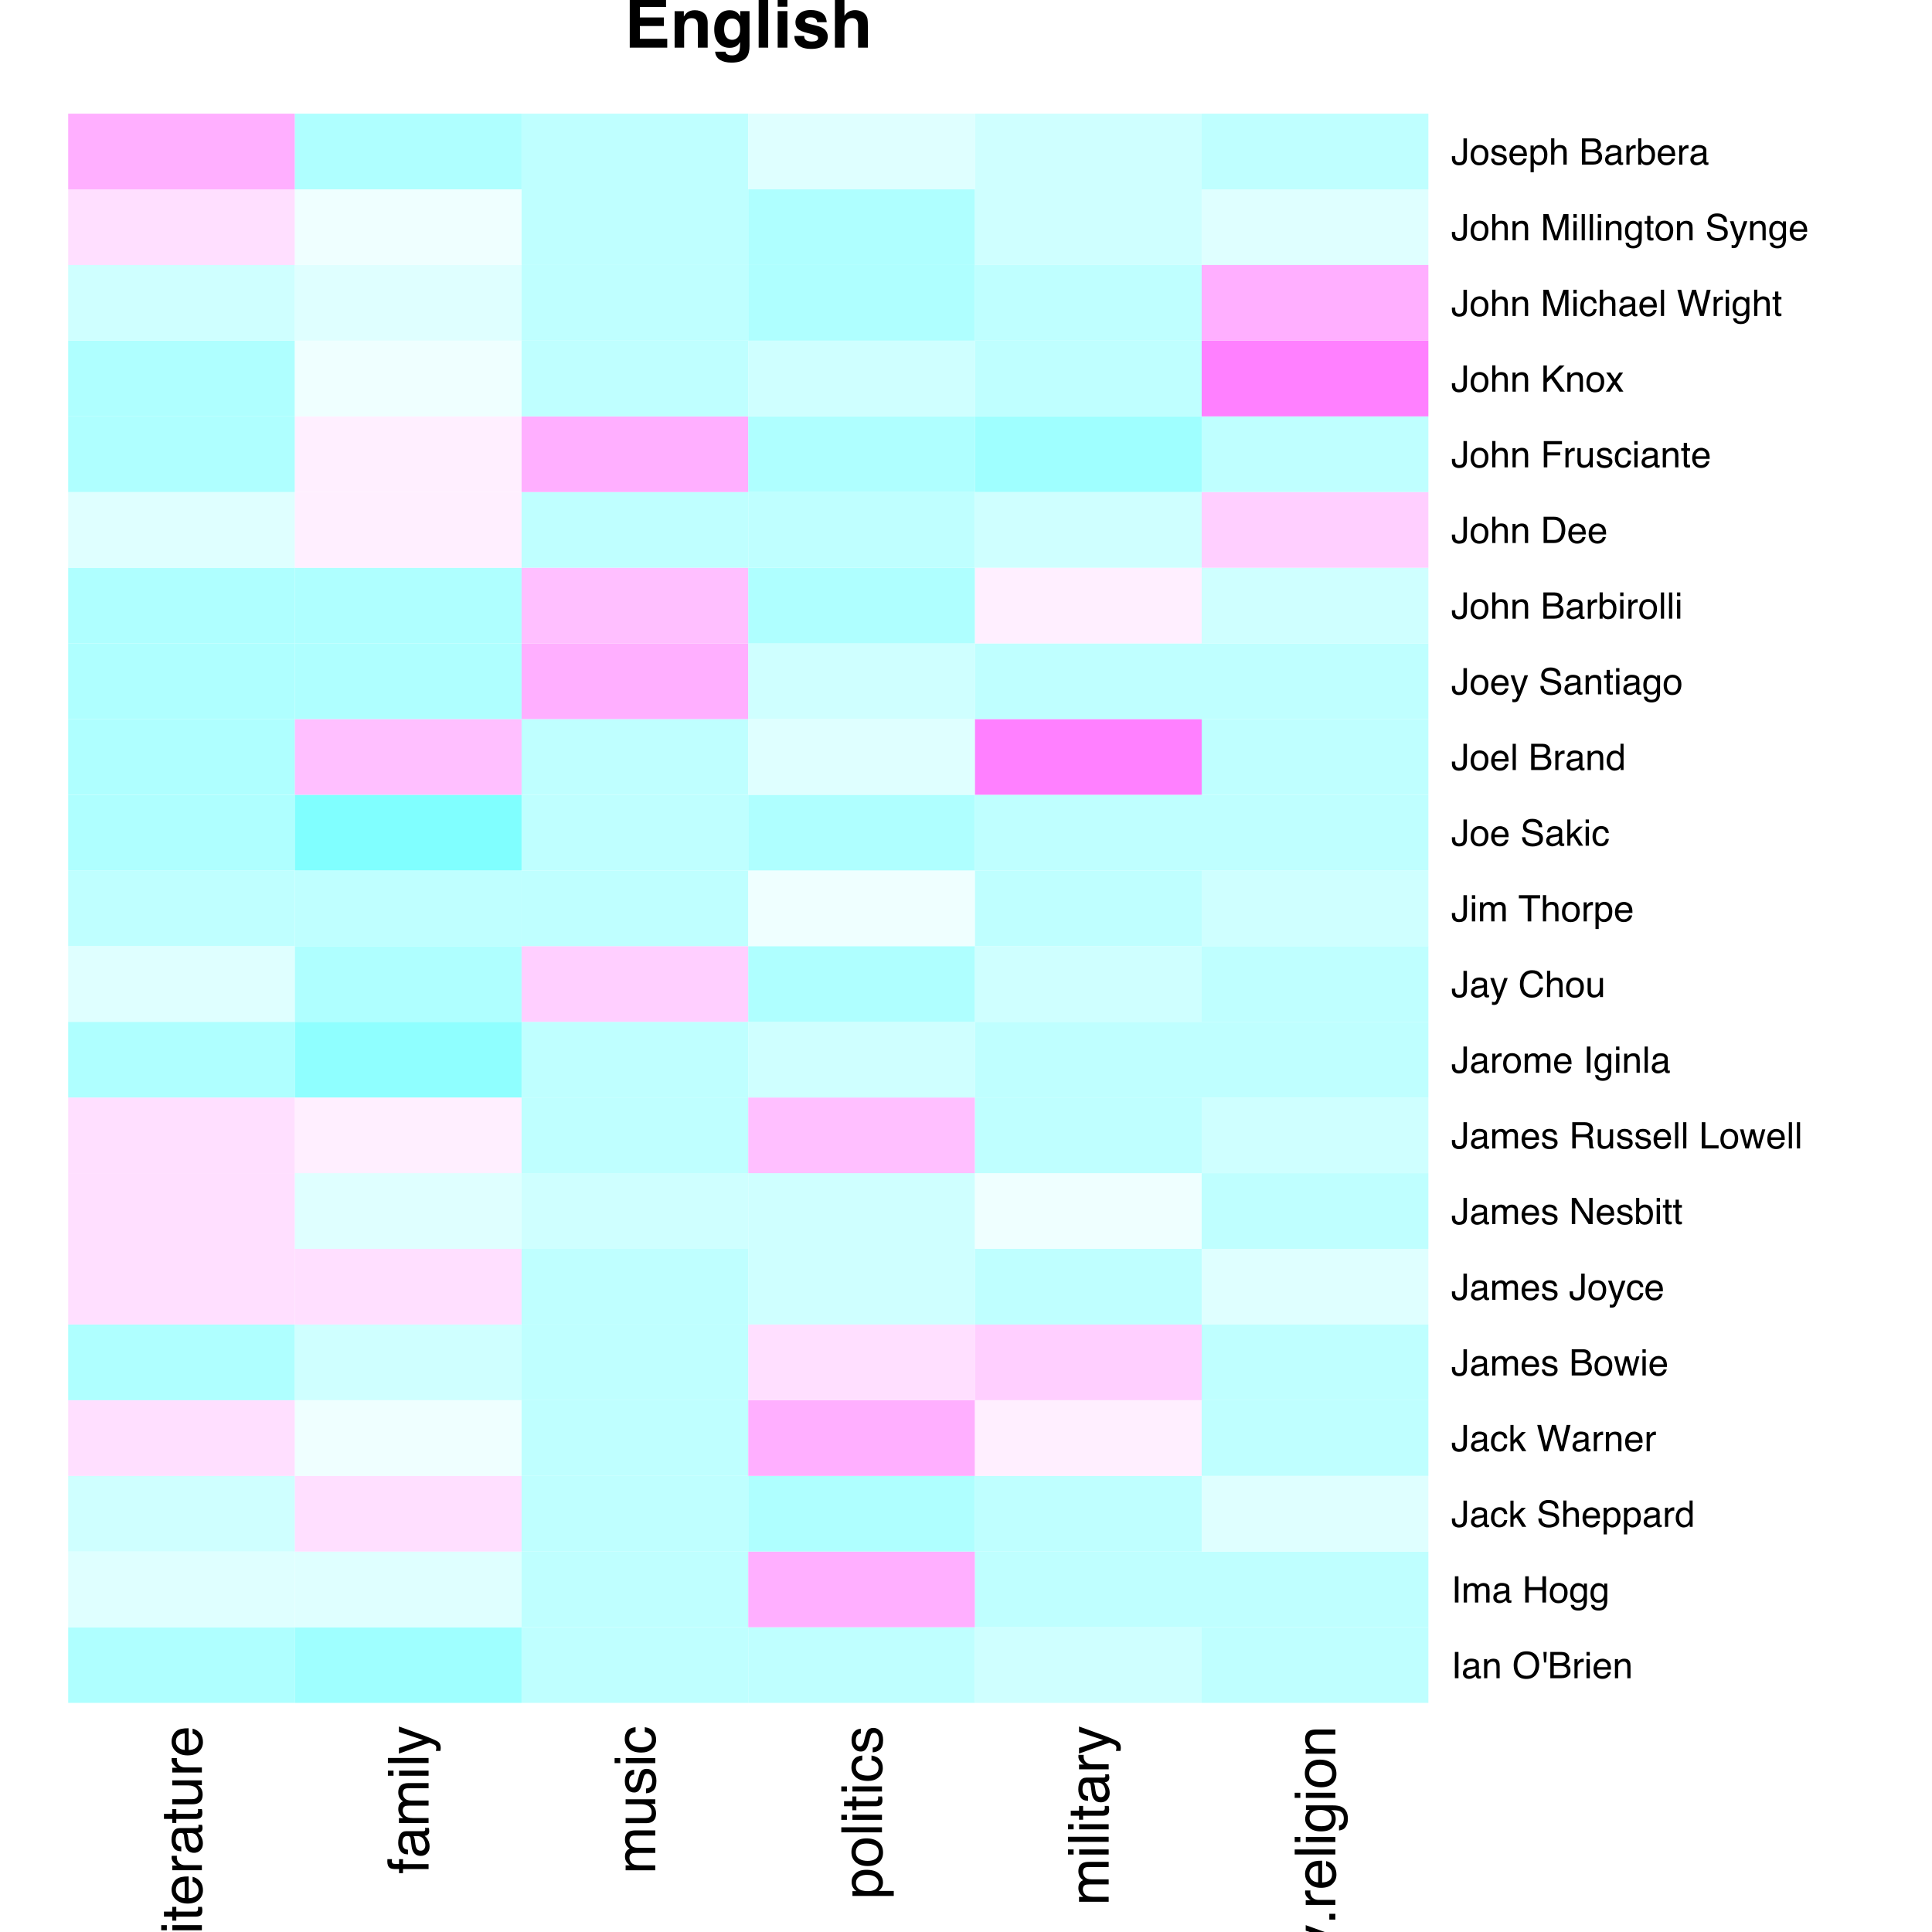 <?xml version="1.0" encoding="UTF-8"?>
<svg xmlns="http://www.w3.org/2000/svg" xmlns:xlink="http://www.w3.org/1999/xlink" width="504pt" height="504pt" viewBox="0 0 504 504" version="1.1">
<defs>
<g>
<symbol overflow="visible" id="glyph0-0">
<path style="stroke:none;" d="M 0 -0.484 L -10.609 -0.484 L -10.609 -8.906 L 0 -8.906 Z M -1.328 -7.578 L -9.281 -7.578 L -9.281 -1.812 L -1.328 -1.812 Z "/>
</symbol>
<symbol overflow="visible" id="glyph0-1">
<path style="stroke:none;" d="M -10.609 -0.984 L -10.609 -2.297 L 0 -2.297 L 0 -0.984 Z "/>
</symbol>
<symbol overflow="visible" id="glyph0-2">
<path style="stroke:none;" d="M -7.703 -0.953 L -7.703 -2.281 L 0 -2.281 L 0 -0.953 Z M -10.609 -0.953 L -10.609 -2.281 L -9.141 -2.281 L -9.141 -0.953 Z "/>
</symbol>
<symbol overflow="visible" id="glyph0-3">
<path style="stroke:none;" d="M -9.891 -1.219 L -9.891 -2.531 L -7.734 -2.531 L -7.734 -3.766 L -6.672 -3.766 L -6.672 -2.531 L -1.625 -2.531 C -1.352 -2.531 -1.172 -2.617 -1.078 -2.797 C -1.023 -2.898 -1 -3.07 -1 -3.312 C -1 -3.375 -1 -3.441 -1 -3.516 C -1.008 -3.586 -1.02 -3.672 -1.031 -3.766 L 0 -3.766 C 0.039 -3.617 0.07 -3.461 0.094 -3.297 C 0.113 -3.141 0.125 -2.969 0.125 -2.781 C 0.125 -2.164 -0.031 -1.75 -0.344 -1.531 C -0.656 -1.32 -1.055 -1.219 -1.547 -1.219 L -6.672 -1.219 L -6.672 -0.172 L -7.734 -0.172 L -7.734 -1.219 Z "/>
</symbol>
<symbol overflow="visible" id="glyph0-4">
<path style="stroke:none;" d="M -7.906 -4.172 C -7.906 -4.723 -7.773 -5.254 -7.516 -5.766 C -7.266 -6.285 -6.938 -6.68 -6.531 -6.953 C -6.133 -7.211 -5.676 -7.383 -5.156 -7.469 C -4.801 -7.551 -4.234 -7.594 -3.453 -7.594 L -3.453 -1.922 C -2.672 -1.941 -2.039 -2.125 -1.562 -2.469 C -1.094 -2.812 -0.859 -3.348 -0.859 -4.078 C -0.859 -4.754 -1.082 -5.297 -1.531 -5.703 C -1.789 -5.93 -2.086 -6.098 -2.422 -6.203 L -2.422 -7.484 C -2.141 -7.441 -1.82 -7.328 -1.469 -7.141 C -1.125 -6.953 -0.844 -6.738 -0.625 -6.5 C -0.238 -6.102 0.02 -5.613 0.156 -5.031 C 0.238 -4.719 0.281 -4.363 0.281 -3.969 C 0.281 -3.008 -0.066 -2.191 -0.766 -1.516 C -1.473 -0.848 -2.457 -0.516 -3.719 -0.516 C -4.957 -0.516 -5.961 -0.852 -6.734 -1.531 C -7.516 -2.207 -7.906 -3.086 -7.906 -4.172 Z M -4.484 -6.25 C -5.047 -6.195 -5.5 -6.07 -5.844 -5.875 C -6.469 -5.52 -6.781 -4.926 -6.781 -4.094 C -6.781 -3.5 -6.562 -3 -6.125 -2.594 C -5.695 -2.188 -5.148 -1.973 -4.484 -1.953 Z M -7.922 -4.047 Z "/>
</symbol>
<symbol overflow="visible" id="glyph0-5">
<path style="stroke:none;" d="M -7.734 -0.984 L -7.734 -2.219 L -6.406 -2.219 C -6.664 -2.32 -6.977 -2.57 -7.344 -2.969 C -7.719 -3.363 -7.906 -3.816 -7.906 -4.328 C -7.906 -4.359 -7.898 -4.398 -7.891 -4.453 C -7.891 -4.516 -7.883 -4.613 -7.875 -4.75 L -6.5 -4.75 C -6.52 -4.676 -6.531 -4.602 -6.531 -4.531 C -6.531 -4.469 -6.531 -4.398 -6.531 -4.328 C -6.531 -3.672 -6.32 -3.164 -5.906 -2.812 C -5.488 -2.469 -5.004 -2.297 -4.453 -2.297 L 0 -2.297 L 0 -0.984 Z "/>
</symbol>
<symbol overflow="visible" id="glyph0-6">
<path style="stroke:none;" d="M -2.062 -1.953 C -1.688 -1.953 -1.391 -2.086 -1.172 -2.359 C -0.953 -2.641 -0.844 -2.969 -0.844 -3.344 C -0.844 -3.801 -0.945 -4.242 -1.156 -4.672 C -1.508 -5.391 -2.086 -5.75 -2.891 -5.75 L -3.938 -5.75 C -3.832 -5.594 -3.742 -5.391 -3.672 -5.141 C -3.609 -4.891 -3.566 -4.645 -3.547 -4.406 L -3.438 -3.609 C -3.375 -3.141 -3.273 -2.785 -3.141 -2.547 C -2.91 -2.148 -2.551 -1.953 -2.062 -1.953 Z M -4.688 -5.094 C -4.727 -5.395 -4.852 -5.598 -5.062 -5.703 C -5.176 -5.754 -5.344 -5.781 -5.562 -5.781 C -6.008 -5.781 -6.332 -5.625 -6.531 -5.312 C -6.727 -5 -6.828 -4.547 -6.828 -3.953 C -6.828 -3.273 -6.645 -2.797 -6.281 -2.516 C -6.07 -2.359 -5.77 -2.254 -5.375 -2.203 L -5.375 -0.984 C -6.332 -1.016 -6.992 -1.328 -7.359 -1.922 C -7.734 -2.516 -7.922 -3.203 -7.922 -3.984 C -7.922 -4.898 -7.75 -5.641 -7.406 -6.203 C -7.062 -6.766 -6.52 -7.047 -5.781 -7.047 L -1.328 -7.047 C -1.191 -7.047 -1.082 -7.07 -1 -7.125 C -0.914 -7.188 -0.875 -7.305 -0.875 -7.484 C -0.875 -7.547 -0.879 -7.609 -0.891 -7.672 C -0.898 -7.742 -0.91 -7.82 -0.922 -7.906 L 0.031 -7.906 C 0.094 -7.707 0.129 -7.555 0.141 -7.453 C 0.16 -7.348 0.172 -7.203 0.172 -7.016 C 0.172 -6.566 0.008 -6.242 -0.312 -6.047 C -0.477 -5.93 -0.719 -5.852 -1.031 -5.812 C -0.676 -5.551 -0.367 -5.172 -0.109 -4.672 C 0.141 -4.18 0.266 -3.633 0.266 -3.031 C 0.266 -2.312 0.047 -1.723 -0.391 -1.266 C -0.828 -0.816 -1.375 -0.594 -2.031 -0.594 C -2.75 -0.594 -3.305 -0.816 -3.703 -1.266 C -4.098 -1.711 -4.336 -2.301 -4.422 -3.031 Z M -7.922 -4.031 Z "/>
</symbol>
<symbol overflow="visible" id="glyph0-7">
<path style="stroke:none;" d="M -7.734 -2.25 L -2.594 -2.25 C -2.207 -2.25 -1.891 -2.312 -1.641 -2.438 C -1.172 -2.664 -0.938 -3.098 -0.938 -3.734 C -0.938 -4.641 -1.344 -5.254 -2.156 -5.578 C -2.582 -5.766 -3.176 -5.859 -3.938 -5.859 L -7.734 -5.859 L -7.734 -7.156 L 0 -7.156 L 0 -5.922 L -1.141 -5.938 C -0.848 -5.77 -0.598 -5.562 -0.391 -5.312 C 0.004 -4.812 0.203 -4.207 0.203 -3.5 C 0.203 -2.395 -0.16 -1.645 -0.891 -1.25 C -1.285 -1.031 -1.816 -0.922 -2.484 -0.922 L -7.734 -0.922 Z M -7.922 -4.031 Z "/>
</symbol>
<symbol overflow="visible" id="glyph0-8">
<path style="stroke:none;" d="M -8.922 -1.281 C -9.453 -1.301 -9.844 -1.395 -10.094 -1.562 C -10.539 -1.863 -10.766 -2.445 -10.766 -3.312 C -10.766 -3.395 -10.758 -3.477 -10.75 -3.562 C -10.75 -3.656 -10.742 -3.754 -10.734 -3.859 L -9.547 -3.859 C -9.555 -3.723 -9.562 -3.625 -9.562 -3.562 C -9.57 -3.508 -9.578 -3.457 -9.578 -3.406 C -9.578 -3.008 -9.473 -2.77 -9.266 -2.688 C -9.055 -2.613 -8.535 -2.578 -7.703 -2.578 L -7.703 -3.859 L -6.672 -3.859 L -6.672 -2.562 L 0 -2.562 L 0 -1.281 L -6.672 -1.281 L -6.672 -0.203 L -7.703 -0.203 L -7.703 -1.281 Z "/>
</symbol>
<symbol overflow="visible" id="glyph0-9">
<path style="stroke:none;" d="M -7.734 -0.953 L -7.734 -2.234 L -6.641 -2.234 C -7.016 -2.547 -7.289 -2.828 -7.469 -3.078 C -7.758 -3.504 -7.906 -3.988 -7.906 -4.531 C -7.906 -5.156 -7.754 -5.656 -7.453 -6.031 C -7.285 -6.238 -7.031 -6.43 -6.688 -6.609 C -7.102 -6.891 -7.41 -7.223 -7.609 -7.609 C -7.805 -8.004 -7.906 -8.445 -7.906 -8.938 C -7.906 -9.977 -7.531 -10.688 -6.781 -11.062 C -6.375 -11.258 -5.832 -11.359 -5.156 -11.359 L 0 -11.359 L 0 -10.016 L -5.375 -10.016 C -5.895 -10.016 -6.25 -9.883 -6.438 -9.625 C -6.625 -9.363 -6.719 -9.051 -6.719 -8.688 C -6.719 -8.176 -6.547 -7.734 -6.203 -7.359 C -5.867 -6.992 -5.301 -6.812 -4.5 -6.812 L 0 -6.812 L 0 -5.484 L -5.047 -5.484 C -5.578 -5.484 -5.961 -5.422 -6.203 -5.297 C -6.555 -5.098 -6.734 -4.734 -6.734 -4.203 C -6.734 -3.703 -6.539 -3.25 -6.156 -2.844 C -5.781 -2.445 -5.098 -2.25 -4.109 -2.25 L 0 -2.25 L 0 -0.953 Z "/>
</symbol>
<symbol overflow="visible" id="glyph0-10">
<path style="stroke:none;" d="M -7.734 -5.781 L -7.734 -7.219 C -7.242 -7.039 -6.113 -6.633 -4.344 -6 C -3.008 -5.531 -1.926 -5.133 -1.094 -4.812 C 0.883 -4.062 2.086 -3.531 2.516 -3.219 C 2.953 -2.914 3.172 -2.391 3.172 -1.641 C 3.172 -1.453 3.16 -1.305 3.141 -1.203 C 3.129 -1.109 3.109 -0.992 3.078 -0.859 L 1.891 -0.859 C 1.953 -1.078 1.988 -1.238 2 -1.344 C 2.008 -1.445 2.016 -1.535 2.016 -1.609 C 2.016 -1.848 1.973 -2.023 1.891 -2.141 C 1.816 -2.254 1.723 -2.348 1.609 -2.422 C 1.566 -2.453 1.367 -2.539 1.016 -2.688 C 0.66 -2.832 0.395 -2.941 0.219 -3.016 L -7.734 -0.156 L -7.734 -1.625 L -1.438 -3.703 Z M -7.922 -3.688 Z "/>
</symbol>
<symbol overflow="visible" id="glyph0-11">
<path style="stroke:none;" d="M -2.422 -1.734 C -1.992 -1.766 -1.664 -1.867 -1.438 -2.047 C -1.008 -2.379 -0.797 -2.945 -0.797 -3.75 C -0.797 -4.238 -0.898 -4.664 -1.109 -5.031 C -1.328 -5.395 -1.656 -5.578 -2.094 -5.578 C -2.426 -5.578 -2.676 -5.43 -2.844 -5.141 C -2.945 -4.953 -3.07 -4.582 -3.219 -4.031 L -3.469 -2.984 C -3.633 -2.328 -3.82 -1.844 -4.031 -1.531 C -4.375 -0.969 -4.859 -0.688 -5.484 -0.688 C -6.211 -0.688 -6.801 -0.953 -7.25 -1.484 C -7.707 -2.016 -7.938 -2.723 -7.938 -3.609 C -7.938 -4.773 -7.598 -5.617 -6.922 -6.141 C -6.484 -6.461 -6.016 -6.617 -5.516 -6.609 L -5.516 -5.375 C -5.805 -5.352 -6.07 -5.25 -6.312 -5.062 C -6.656 -4.758 -6.828 -4.242 -6.828 -3.516 C -6.828 -3.023 -6.734 -2.648 -6.547 -2.391 C -6.359 -2.141 -6.109 -2.016 -5.797 -2.016 C -5.461 -2.016 -5.195 -2.18 -5 -2.516 C -4.875 -2.703 -4.766 -2.984 -4.672 -3.359 L -4.469 -4.234 C -4.238 -5.16 -4.02 -5.785 -3.812 -6.109 C -3.477 -6.609 -2.953 -6.859 -2.234 -6.859 C -1.547 -6.859 -0.953 -6.598 -0.453 -6.078 C 0.047 -5.555 0.297 -4.758 0.297 -3.688 C 0.297 -2.539 0.035 -1.727 -0.484 -1.25 C -1.004 -0.77 -1.648 -0.516 -2.422 -0.484 Z M -7.922 -3.656 Z "/>
</symbol>
<symbol overflow="visible" id="glyph0-12">
<path style="stroke:none;" d="M -7.969 -3.938 C -7.969 -4.812 -7.754 -5.52 -7.328 -6.062 C -6.898 -6.613 -6.172 -6.941 -5.141 -7.047 L -5.141 -5.781 C -5.617 -5.707 -6.016 -5.531 -6.328 -5.25 C -6.641 -4.977 -6.797 -4.539 -6.797 -3.938 C -6.797 -3.102 -6.391 -2.508 -5.578 -2.156 C -5.055 -1.926 -4.41 -1.812 -3.641 -1.812 C -2.867 -1.812 -2.219 -1.973 -1.688 -2.297 C -1.156 -2.629 -0.891 -3.145 -0.891 -3.844 C -0.891 -4.383 -1.051 -4.812 -1.375 -5.125 C -1.707 -5.445 -2.16 -5.664 -2.734 -5.781 L -2.734 -7.047 C -1.711 -6.898 -0.961 -6.535 -0.484 -5.953 C -0.016 -5.379 0.219 -4.645 0.219 -3.75 C 0.219 -2.738 -0.148 -1.93 -0.891 -1.328 C -1.629 -0.723 -2.551 -0.422 -3.656 -0.422 C -5.008 -0.422 -6.066 -0.75 -6.828 -1.406 C -7.586 -2.07 -7.969 -2.914 -7.969 -3.938 Z M -7.922 -3.734 Z "/>
</symbol>
<symbol overflow="visible" id="glyph0-13">
<path style="stroke:none;" d="M -0.875 -4.219 C -0.875 -4.82 -1.129 -5.328 -1.641 -5.734 C -2.148 -6.141 -2.91 -6.344 -3.922 -6.344 C -4.535 -6.344 -5.062 -6.25 -5.5 -6.062 C -6.352 -5.727 -6.781 -5.113 -6.781 -4.219 C -6.781 -3.32 -6.332 -2.707 -5.438 -2.375 C -4.945 -2.195 -4.332 -2.109 -3.594 -2.109 C -3 -2.109 -2.492 -2.195 -2.078 -2.375 C -1.273 -2.707 -0.875 -3.32 -0.875 -4.219 Z M -7.703 -0.859 L -7.703 -2.109 L -6.672 -2.109 C -7.023 -2.367 -7.301 -2.656 -7.5 -2.969 C -7.781 -3.406 -7.922 -3.922 -7.922 -4.516 C -7.922 -5.391 -7.582 -6.133 -6.906 -6.75 C -6.238 -7.363 -5.281 -7.672 -4.031 -7.672 C -2.352 -7.672 -1.148 -7.227 -0.422 -6.344 C 0.035 -5.781 0.266 -5.129 0.266 -4.391 C 0.266 -3.805 0.133 -3.316 -0.125 -2.922 C -0.27 -2.691 -0.516 -2.438 -0.859 -2.156 L 3.078 -2.156 L 3.078 -0.859 Z "/>
</symbol>
<symbol overflow="visible" id="glyph0-14">
<path style="stroke:none;" d="M -0.844 -4.031 C -0.844 -4.883 -1.164 -5.473 -1.812 -5.797 C -2.469 -6.117 -3.195 -6.281 -4 -6.281 C -4.719 -6.281 -5.305 -6.164 -5.766 -5.938 C -6.473 -5.562 -6.828 -4.926 -6.828 -4.031 C -6.828 -3.238 -6.52 -2.66 -5.906 -2.297 C -5.301 -1.941 -4.57 -1.766 -3.719 -1.766 C -2.895 -1.766 -2.207 -1.941 -1.656 -2.297 C -1.113 -2.66 -0.844 -3.238 -0.844 -4.031 Z M -7.969 -4.078 C -7.969 -5.078 -7.633 -5.922 -6.969 -6.609 C -6.301 -7.297 -5.32 -7.641 -4.031 -7.641 C -2.781 -7.641 -1.75 -7.332 -0.938 -6.719 C -0.125 -6.113 0.281 -5.176 0.281 -3.906 C 0.281 -2.844 -0.078 -1.992 -0.797 -1.359 C -1.516 -0.734 -2.484 -0.422 -3.703 -0.422 C -5.004 -0.422 -6.039 -0.75 -6.812 -1.406 C -7.582 -2.07 -7.969 -2.961 -7.969 -4.078 Z M -7.922 -4.031 Z "/>
</symbol>
<symbol overflow="visible" id="glyph0-15">
<path style="stroke:none;" d="M -1.578 -1.266 L -1.578 -2.781 L 0 -2.781 L 0 -1.266 Z "/>
</symbol>
<symbol overflow="visible" id="glyph0-16">
<path style="stroke:none;" d="M -7.875 -3.688 C -7.875 -4.289 -7.723 -4.82 -7.422 -5.281 C -7.254 -5.52 -7.008 -5.77 -6.688 -6.031 L -7.672 -6.031 L -7.672 -7.219 L -0.625 -7.219 C 0.352 -7.219 1.129 -7.078 1.703 -6.797 C 2.742 -6.254 3.266 -5.234 3.266 -3.734 C 3.266 -2.898 3.078 -2.195 2.703 -1.625 C 2.336 -1.062 1.754 -0.742 0.953 -0.672 L 0.953 -2 C 1.305 -2.062 1.578 -2.188 1.766 -2.375 C 2.055 -2.664 2.203 -3.129 2.203 -3.766 C 2.203 -4.766 1.848 -5.414 1.141 -5.719 C 0.723 -5.906 -0.016 -5.988 -1.078 -5.969 C -0.68 -5.707 -0.383 -5.395 -0.188 -5.031 C 0 -4.664 0.094 -4.18 0.094 -3.578 C 0.094 -2.742 -0.203 -2.008 -0.797 -1.375 C -1.391 -0.75 -2.375 -0.438 -3.75 -0.438 C -5.039 -0.438 -6.051 -0.754 -6.781 -1.391 C -7.508 -2.023 -7.875 -2.789 -7.875 -3.688 Z M -3.906 -6.031 C -4.863 -6.031 -5.57 -5.832 -6.031 -5.438 C -6.488 -5.039 -6.719 -4.535 -6.719 -3.922 C -6.719 -3.004 -6.289 -2.379 -5.438 -2.047 C -4.977 -1.867 -4.379 -1.781 -3.641 -1.781 C -2.766 -1.781 -2.098 -1.957 -1.641 -2.312 C -1.191 -2.664 -0.969 -3.141 -0.969 -3.734 C -0.969 -4.672 -1.391 -5.328 -2.234 -5.703 C -2.711 -5.922 -3.27 -6.031 -3.906 -6.031 Z M -7.922 -3.844 Z "/>
</symbol>
<symbol overflow="visible" id="glyph0-17">
<path style="stroke:none;" d="M -7.734 -0.953 L -7.734 -2.188 L -6.641 -2.188 C -7.086 -2.551 -7.41 -2.938 -7.609 -3.344 C -7.805 -3.758 -7.906 -4.219 -7.906 -4.719 C -7.906 -5.812 -7.523 -6.551 -6.766 -6.938 C -6.348 -7.156 -5.75 -7.266 -4.969 -7.266 L 0 -7.266 L 0 -5.938 L -4.875 -5.938 C -5.344 -5.938 -5.723 -5.867 -6.016 -5.734 C -6.492 -5.492 -6.734 -5.07 -6.734 -4.469 C -6.734 -4.164 -6.703 -3.914 -6.641 -3.719 C -6.535 -3.352 -6.328 -3.039 -6.016 -2.781 C -5.754 -2.562 -5.488 -2.414 -5.219 -2.344 C -4.945 -2.281 -4.555 -2.25 -4.047 -2.25 L 0 -2.25 L 0 -0.953 Z M -7.922 -4.016 Z "/>
</symbol>
<symbol overflow="visible" id="glyph1-0">
<path style="stroke:none;" d="M 0.312 0 L 0.312 -6.844 L 5.734 -6.844 L 5.734 0 Z M 4.875 -0.859 L 4.875 -5.984 L 1.156 -5.984 L 1.156 -0.859 Z "/>
</symbol>
<symbol overflow="visible" id="glyph1-1">
<path style="stroke:none;" d="M 0.938 -6.844 L 1.875 -6.844 L 1.875 0 L 0.938 0 Z "/>
</symbol>
<symbol overflow="visible" id="glyph1-2">
<path style="stroke:none;" d="M 1.25 -1.328 C 1.25 -1.086 1.336 -0.895 1.516 -0.75 C 1.691 -0.613 1.906 -0.547 2.156 -0.547 C 2.445 -0.547 2.727 -0.613 3 -0.75 C 3.469 -0.977 3.703 -1.348 3.703 -1.859 L 3.703 -2.531 C 3.598 -2.469 3.461 -2.414 3.297 -2.375 C 3.141 -2.332 2.984 -2.301 2.828 -2.281 L 2.328 -2.219 C 2.023 -2.176 1.797 -2.113 1.641 -2.031 C 1.379 -1.883 1.25 -1.648 1.25 -1.328 Z M 3.281 -3.016 C 3.477 -3.047 3.609 -3.129 3.672 -3.266 C 3.711 -3.336 3.734 -3.441 3.734 -3.578 C 3.734 -3.867 3.629 -4.078 3.422 -4.203 C 3.223 -4.328 2.93 -4.391 2.547 -4.391 C 2.109 -4.391 1.801 -4.273 1.625 -4.047 C 1.52 -3.91 1.453 -3.719 1.422 -3.469 L 0.641 -3.469 C 0.648 -4.082 0.848 -4.508 1.234 -4.75 C 1.617 -4.988 2.062 -5.109 2.562 -5.109 C 3.156 -5.109 3.633 -4.992 4 -4.766 C 4.363 -4.547 4.547 -4.203 4.547 -3.734 L 4.547 -0.859 C 4.547 -0.766 4.562 -0.691 4.594 -0.641 C 4.633 -0.586 4.711 -0.562 4.828 -0.562 C 4.859 -0.562 4.895 -0.562 4.938 -0.562 C 4.988 -0.57 5.039 -0.582 5.094 -0.594 L 5.094 0.016 C 4.969 0.055 4.867 0.082 4.797 0.094 C 4.734 0.102 4.641 0.109 4.516 0.109 C 4.234 0.109 4.023 0.004 3.891 -0.203 C 3.816 -0.305 3.77 -0.457 3.75 -0.656 C 3.57 -0.438 3.32 -0.242 3 -0.078 C 2.688 0.086 2.336 0.172 1.953 0.172 C 1.492 0.172 1.113 0.031 0.812 -0.25 C 0.52 -0.531 0.375 -0.883 0.375 -1.312 C 0.375 -1.77 0.52 -2.125 0.812 -2.375 C 1.102 -2.633 1.484 -2.797 1.953 -2.859 Z M 2.594 -5.109 Z "/>
</symbol>
<symbol overflow="visible" id="glyph1-3">
<path style="stroke:none;" d="M 0.609 -4.984 L 1.406 -4.984 L 1.406 -4.281 C 1.645 -4.57 1.895 -4.781 2.156 -4.906 C 2.426 -5.031 2.719 -5.094 3.031 -5.094 C 3.738 -5.094 4.219 -4.848 4.469 -4.359 C 4.602 -4.086 4.672 -3.703 4.672 -3.203 L 4.672 0 L 3.828 0 L 3.828 -3.141 C 3.828 -3.441 3.781 -3.688 3.688 -3.875 C 3.539 -4.188 3.27 -4.344 2.875 -4.344 C 2.676 -4.344 2.516 -4.32 2.391 -4.281 C 2.16 -4.207 1.957 -4.07 1.781 -3.875 C 1.645 -3.707 1.555 -3.535 1.516 -3.359 C 1.473 -3.18 1.453 -2.93 1.453 -2.609 L 1.453 0 L 0.609 0 Z M 2.578 -5.109 Z "/>
</symbol>
<symbol overflow="visible" id="glyph1-4">
<path style="stroke:none;" d=""/>
</symbol>
<symbol overflow="visible" id="glyph1-5">
<path style="stroke:none;" d="M 3.672 -7.016 C 4.879 -7.016 5.773 -6.629 6.359 -5.859 C 6.805 -5.254 7.031 -4.477 7.031 -3.531 C 7.031 -2.508 6.773 -1.66 6.266 -0.984 C 5.648 -0.191 4.781 0.203 3.656 0.203 C 2.602 0.203 1.773 -0.145 1.172 -0.844 C 0.641 -1.508 0.375 -2.359 0.375 -3.391 C 0.375 -4.305 0.602 -5.094 1.062 -5.75 C 1.656 -6.594 2.523 -7.016 3.672 -7.016 Z M 3.766 -0.625 C 4.586 -0.625 5.18 -0.914 5.547 -1.5 C 5.91 -2.094 6.094 -2.766 6.094 -3.516 C 6.094 -4.328 5.879 -4.977 5.453 -5.469 C 5.035 -5.957 4.461 -6.203 3.734 -6.203 C 3.023 -6.203 2.445 -5.957 2 -5.469 C 1.551 -4.988 1.328 -4.273 1.328 -3.328 C 1.328 -2.566 1.52 -1.926 1.906 -1.406 C 2.289 -0.883 2.91 -0.625 3.766 -0.625 Z M 3.703 -7.016 Z "/>
</symbol>
<symbol overflow="visible" id="glyph1-6">
<path style="stroke:none;" d="M 1.578 -6.844 L 1.422 -4.094 L 0.875 -4.094 L 0.719 -6.844 Z "/>
</symbol>
<symbol overflow="visible" id="glyph1-7">
<path style="stroke:none;" d="M 3.297 -3.953 C 3.68 -3.953 3.984 -4.004 4.203 -4.109 C 4.547 -4.273 4.719 -4.582 4.719 -5.031 C 4.719 -5.477 4.535 -5.781 4.172 -5.938 C 3.973 -6.02 3.672 -6.062 3.266 -6.062 L 1.609 -6.062 L 1.609 -3.953 Z M 3.609 -0.797 C 4.172 -0.797 4.578 -0.957 4.828 -1.281 C 4.973 -1.488 5.047 -1.738 5.047 -2.031 C 5.047 -2.531 4.828 -2.867 4.391 -3.047 C 4.148 -3.148 3.836 -3.203 3.453 -3.203 L 1.609 -3.203 L 1.609 -0.797 Z M 0.703 -6.844 L 3.641 -6.844 C 4.441 -6.844 5.008 -6.602 5.344 -6.125 C 5.539 -5.844 5.641 -5.516 5.641 -5.141 C 5.641 -4.711 5.52 -4.359 5.281 -4.078 C 5.156 -3.93 4.973 -3.801 4.734 -3.688 C 5.078 -3.551 5.336 -3.398 5.516 -3.234 C 5.816 -2.93 5.969 -2.52 5.969 -2 C 5.969 -1.551 5.832 -1.148 5.562 -0.797 C 5.145 -0.266 4.488 0 3.594 0 L 0.703 0 Z "/>
</symbol>
<symbol overflow="visible" id="glyph1-8">
<path style="stroke:none;" d="M 0.641 -4.984 L 1.438 -4.984 L 1.438 -4.125 C 1.5 -4.289 1.656 -4.492 1.906 -4.734 C 2.164 -4.973 2.461 -5.094 2.797 -5.094 C 2.805 -5.094 2.828 -5.094 2.859 -5.094 C 2.898 -5.094 2.969 -5.086 3.062 -5.078 L 3.062 -4.188 C 3.008 -4.195 2.961 -4.203 2.922 -4.203 C 2.879 -4.211 2.832 -4.219 2.781 -4.219 C 2.363 -4.219 2.039 -4.078 1.812 -3.797 C 1.582 -3.523 1.469 -3.211 1.469 -2.859 L 1.469 0 L 0.641 0 Z "/>
</symbol>
<symbol overflow="visible" id="glyph1-9">
<path style="stroke:none;" d="M 0.609 -4.969 L 1.469 -4.969 L 1.469 0 L 0.609 0 Z M 0.609 -6.844 L 1.469 -6.844 L 1.469 -5.891 L 0.609 -5.891 Z "/>
</symbol>
<symbol overflow="visible" id="glyph1-10">
<path style="stroke:none;" d="M 2.688 -5.094 C 3.039 -5.094 3.383 -5.008 3.719 -4.844 C 4.051 -4.676 4.305 -4.461 4.484 -4.203 C 4.648 -3.953 4.758 -3.66 4.812 -3.328 C 4.863 -3.098 4.891 -2.727 4.891 -2.219 L 1.234 -2.219 C 1.242 -1.719 1.359 -1.312 1.578 -1 C 1.805 -0.695 2.156 -0.547 2.625 -0.547 C 3.062 -0.547 3.41 -0.691 3.672 -0.984 C 3.828 -1.148 3.938 -1.344 4 -1.562 L 4.812 -1.562 C 4.789 -1.383 4.719 -1.18 4.594 -0.953 C 4.477 -0.723 4.344 -0.539 4.188 -0.406 C 3.938 -0.156 3.625 0.016 3.25 0.109 C 3.039 0.148 2.812 0.172 2.562 0.172 C 1.938 0.172 1.406 -0.051 0.969 -0.5 C 0.539 -0.945 0.328 -1.578 0.328 -2.391 C 0.328 -3.191 0.547 -3.844 0.984 -4.344 C 1.422 -4.844 1.988 -5.094 2.688 -5.094 Z M 4.031 -2.891 C 3.988 -3.254 3.906 -3.547 3.781 -3.766 C 3.551 -4.16 3.172 -4.359 2.641 -4.359 C 2.254 -4.359 1.93 -4.219 1.672 -3.938 C 1.41 -3.664 1.27 -3.316 1.25 -2.891 Z M 2.609 -5.109 Z "/>
</symbol>
<symbol overflow="visible" id="glyph1-11">
<path style="stroke:none;" d="M 0.609 -4.984 L 1.438 -4.984 L 1.438 -4.281 C 1.633 -4.52 1.816 -4.695 1.984 -4.812 C 2.254 -5 2.566 -5.094 2.922 -5.094 C 3.316 -5.094 3.633 -4.992 3.875 -4.797 C 4.02 -4.691 4.145 -4.531 4.25 -4.312 C 4.438 -4.57 4.656 -4.766 4.906 -4.891 C 5.156 -5.023 5.438 -5.094 5.75 -5.094 C 6.426 -5.094 6.883 -4.852 7.125 -4.375 C 7.258 -4.113 7.328 -3.758 7.328 -3.312 L 7.328 0 L 6.453 0 L 6.453 -3.469 C 6.453 -3.789 6.367 -4.016 6.203 -4.141 C 6.035 -4.266 5.832 -4.328 5.594 -4.328 C 5.258 -4.328 4.973 -4.219 4.734 -4 C 4.504 -3.781 4.391 -3.414 4.391 -2.906 L 4.391 0 L 3.531 0 L 3.531 -3.25 C 3.531 -3.594 3.492 -3.844 3.422 -4 C 3.285 -4.227 3.047 -4.344 2.703 -4.344 C 2.391 -4.344 2.102 -4.219 1.844 -3.969 C 1.582 -3.727 1.453 -3.285 1.453 -2.641 L 1.453 0 L 0.609 0 Z "/>
</symbol>
<symbol overflow="visible" id="glyph1-12">
<path style="stroke:none;" d="M 0.75 -6.844 L 1.688 -6.844 L 1.688 -4.016 L 5.234 -4.016 L 5.234 -6.844 L 6.172 -6.844 L 6.172 0 L 5.234 0 L 5.234 -3.203 L 1.688 -3.203 L 1.688 0 L 0.75 0 Z "/>
</symbol>
<symbol overflow="visible" id="glyph1-13">
<path style="stroke:none;" d="M 2.594 -0.547 C 3.145 -0.547 3.523 -0.754 3.734 -1.172 C 3.941 -1.586 4.047 -2.055 4.047 -2.578 C 4.047 -3.035 3.973 -3.41 3.828 -3.703 C 3.586 -4.16 3.176 -4.391 2.594 -4.391 C 2.082 -4.391 1.711 -4.191 1.484 -3.797 C 1.254 -3.41 1.141 -2.941 1.141 -2.391 C 1.141 -1.859 1.254 -1.414 1.484 -1.062 C 1.711 -0.719 2.082 -0.547 2.594 -0.547 Z M 2.625 -5.125 C 3.27 -5.125 3.812 -4.91 4.25 -4.484 C 4.695 -4.055 4.922 -3.426 4.922 -2.594 C 4.922 -1.789 4.723 -1.125 4.328 -0.594 C 3.941 -0.07 3.336 0.188 2.516 0.188 C 1.828 0.188 1.281 -0.039 0.875 -0.5 C 0.477 -0.969 0.281 -1.598 0.281 -2.391 C 0.281 -3.223 0.488 -3.883 0.906 -4.375 C 1.332 -4.875 1.906 -5.125 2.625 -5.125 Z M 2.594 -5.109 Z "/>
</symbol>
<symbol overflow="visible" id="glyph1-14">
<path style="stroke:none;" d="M 2.375 -5.078 C 2.758 -5.078 3.098 -4.977 3.391 -4.781 C 3.555 -4.676 3.719 -4.52 3.875 -4.312 L 3.875 -4.938 L 4.656 -4.938 L 4.656 -0.406 C 4.656 0.227 4.562 0.727 4.375 1.094 C 4.031 1.77 3.375 2.109 2.406 2.109 C 1.863 2.109 1.41 1.988 1.047 1.75 C 0.68 1.508 0.477 1.133 0.438 0.625 L 1.297 0.625 C 1.328 0.844 1.406 1.016 1.531 1.141 C 1.719 1.328 2.016 1.422 2.422 1.422 C 3.066 1.422 3.488 1.191 3.688 0.734 C 3.801 0.461 3.852 -0.008 3.844 -0.688 C 3.676 -0.438 3.473 -0.25 3.234 -0.125 C 3.004 0 2.695 0.062 2.312 0.062 C 1.77 0.062 1.297 -0.129 0.891 -0.516 C 0.484 -0.898 0.281 -1.535 0.281 -2.422 C 0.281 -3.254 0.484 -3.906 0.891 -4.375 C 1.305 -4.844 1.801 -5.078 2.375 -5.078 Z M 3.875 -2.516 C 3.875 -3.129 3.75 -3.582 3.5 -3.875 C 3.25 -4.176 2.926 -4.328 2.531 -4.328 C 1.938 -4.328 1.531 -4.051 1.312 -3.5 C 1.195 -3.207 1.141 -2.82 1.141 -2.344 C 1.141 -1.781 1.254 -1.352 1.484 -1.062 C 1.711 -0.77 2.02 -0.625 2.406 -0.625 C 3.008 -0.625 3.43 -0.895 3.672 -1.438 C 3.805 -1.75 3.875 -2.109 3.875 -2.516 Z M 2.469 -5.109 Z "/>
</symbol>
<symbol overflow="visible" id="glyph1-15">
<path style="stroke:none;" d="M 4.078 -2.031 C 4.078 -1.457 3.992 -1.008 3.828 -0.688 C 3.504 -0.102 2.898 0.188 2.016 0.188 C 1.504 0.188 1.066 0.047 0.703 -0.234 C 0.336 -0.516 0.156 -1.008 0.156 -1.719 L 0.156 -2.203 L 1.031 -2.203 L 1.031 -1.719 C 1.031 -1.344 1.113 -1.062 1.281 -0.875 C 1.445 -0.688 1.707 -0.594 2.062 -0.594 C 2.551 -0.594 2.875 -0.766 3.031 -1.109 C 3.125 -1.316 3.172 -1.707 3.172 -2.281 L 3.172 -6.844 L 4.078 -6.844 Z "/>
</symbol>
<symbol overflow="visible" id="glyph1-16">
<path style="stroke:none;" d="M 2.531 -5.125 C 3.094 -5.125 3.551 -4.988 3.906 -4.719 C 4.258 -4.445 4.473 -3.977 4.547 -3.312 L 3.734 -3.312 C 3.68 -3.613 3.566 -3.863 3.391 -4.062 C 3.211 -4.27 2.926 -4.375 2.531 -4.375 C 2 -4.375 1.617 -4.113 1.391 -3.594 C 1.242 -3.258 1.172 -2.844 1.172 -2.344 C 1.172 -1.844 1.273 -1.422 1.484 -1.078 C 1.691 -0.742 2.023 -0.578 2.484 -0.578 C 2.828 -0.578 3.098 -0.68 3.297 -0.891 C 3.504 -1.098 3.648 -1.391 3.734 -1.766 L 4.547 -1.766 C 4.453 -1.098 4.219 -0.613 3.844 -0.312 C 3.469 -0.008 2.992 0.141 2.422 0.141 C 1.766 0.141 1.242 -0.094 0.859 -0.562 C 0.473 -1.039 0.281 -1.641 0.281 -2.359 C 0.281 -3.234 0.488 -3.91 0.906 -4.391 C 1.332 -4.879 1.875 -5.125 2.531 -5.125 Z M 2.406 -5.109 Z "/>
</symbol>
<symbol overflow="visible" id="glyph1-17">
<path style="stroke:none;" d="M 0.594 -6.844 L 1.406 -6.844 L 1.406 -2.859 L 3.547 -4.984 L 4.625 -4.984 L 2.719 -3.125 L 4.734 0 L 3.656 0 L 2.109 -2.516 L 1.406 -1.875 L 1.406 0 L 0.594 0 Z "/>
</symbol>
<symbol overflow="visible" id="glyph1-18">
<path style="stroke:none;" d="M 1.328 -2.203 C 1.348 -1.816 1.441 -1.504 1.609 -1.266 C 1.91 -0.805 2.453 -0.578 3.234 -0.578 C 3.578 -0.578 3.891 -0.629 4.172 -0.734 C 4.723 -0.922 5 -1.266 5 -1.766 C 5 -2.141 4.883 -2.406 4.656 -2.562 C 4.426 -2.719 4.055 -2.852 3.547 -2.969 L 2.625 -3.172 C 2.02 -3.305 1.594 -3.457 1.344 -3.625 C 0.906 -3.906 0.688 -4.332 0.688 -4.906 C 0.688 -5.52 0.898 -6.023 1.328 -6.422 C 1.754 -6.816 2.352 -7.016 3.125 -7.016 C 3.844 -7.016 4.453 -6.836 4.953 -6.484 C 5.453 -6.141 5.703 -5.586 5.703 -4.828 L 4.844 -4.828 C 4.789 -5.191 4.691 -5.473 4.547 -5.672 C 4.266 -6.023 3.785 -6.203 3.109 -6.203 C 2.555 -6.203 2.16 -6.086 1.922 -5.859 C 1.68 -5.629 1.562 -5.363 1.562 -5.062 C 1.562 -4.727 1.703 -4.484 1.984 -4.328 C 2.172 -4.223 2.586 -4.098 3.234 -3.953 L 4.188 -3.734 C 4.645 -3.629 5.004 -3.484 5.266 -3.297 C 5.691 -2.984 5.906 -2.52 5.906 -1.906 C 5.906 -1.156 5.629 -0.613 5.078 -0.281 C 4.535 0.039 3.898 0.203 3.172 0.203 C 2.316 0.203 1.648 -0.016 1.172 -0.453 C 0.691 -0.879 0.453 -1.461 0.453 -2.203 Z M 3.203 -7.016 Z "/>
</symbol>
<symbol overflow="visible" id="glyph1-19">
<path style="stroke:none;" d="M 0.609 -6.859 L 1.453 -6.859 L 1.453 -4.312 C 1.648 -4.562 1.828 -4.738 1.984 -4.844 C 2.254 -5.02 2.594 -5.109 3 -5.109 C 3.719 -5.109 4.207 -4.852 4.469 -4.344 C 4.602 -4.07 4.672 -3.691 4.672 -3.203 L 4.672 0 L 3.812 0 L 3.812 -3.141 C 3.812 -3.504 3.766 -3.773 3.672 -3.953 C 3.523 -4.223 3.238 -4.359 2.812 -4.359 C 2.469 -4.359 2.156 -4.238 1.875 -4 C 1.594 -3.758 1.453 -3.305 1.453 -2.641 L 1.453 0 L 0.609 0 Z "/>
</symbol>
<symbol overflow="visible" id="glyph1-20">
<path style="stroke:none;" d="M 2.719 -0.562 C 3.102 -0.562 3.426 -0.723 3.688 -1.047 C 3.945 -1.379 4.078 -1.867 4.078 -2.516 C 4.078 -2.922 4.02 -3.266 3.906 -3.547 C 3.688 -4.098 3.289 -4.375 2.719 -4.375 C 2.133 -4.375 1.738 -4.082 1.531 -3.5 C 1.414 -3.188 1.359 -2.789 1.359 -2.312 C 1.359 -1.926 1.414 -1.598 1.531 -1.328 C 1.75 -0.816 2.145 -0.562 2.719 -0.562 Z M 0.547 -4.969 L 1.359 -4.969 L 1.359 -4.297 C 1.523 -4.523 1.707 -4.703 1.906 -4.828 C 2.195 -5.016 2.531 -5.109 2.906 -5.109 C 3.469 -5.109 3.945 -4.891 4.344 -4.453 C 4.738 -4.023 4.938 -3.406 4.938 -2.594 C 4.938 -1.508 4.656 -0.738 4.094 -0.281 C 3.727 0.02 3.305 0.172 2.828 0.172 C 2.453 0.172 2.141 0.086 1.891 -0.078 C 1.734 -0.172 1.566 -0.332 1.391 -0.562 L 1.391 1.984 L 0.547 1.984 Z "/>
</symbol>
<symbol overflow="visible" id="glyph1-21">
<path style="stroke:none;" d="M 1.141 -2.438 C 1.141 -1.906 1.254 -1.457 1.484 -1.094 C 1.711 -0.727 2.078 -0.547 2.578 -0.547 C 2.961 -0.547 3.281 -0.711 3.531 -1.047 C 3.781 -1.379 3.906 -1.859 3.906 -2.484 C 3.906 -3.117 3.773 -3.586 3.516 -3.891 C 3.254 -4.191 2.938 -4.344 2.562 -4.344 C 2.145 -4.344 1.801 -4.18 1.531 -3.859 C 1.27 -3.535 1.141 -3.062 1.141 -2.438 Z M 2.406 -5.078 C 2.789 -5.078 3.109 -4.992 3.359 -4.828 C 3.516 -4.734 3.688 -4.57 3.875 -4.344 L 3.875 -6.859 L 4.672 -6.859 L 4.672 0 L 3.922 0 L 3.922 -0.688 C 3.723 -0.383 3.488 -0.164 3.219 -0.031 C 2.957 0.102 2.656 0.172 2.312 0.172 C 1.758 0.172 1.281 -0.055 0.875 -0.516 C 0.469 -0.984 0.266 -1.609 0.266 -2.391 C 0.266 -3.109 0.445 -3.734 0.812 -4.266 C 1.188 -4.805 1.719 -5.078 2.406 -5.078 Z "/>
</symbol>
<symbol overflow="visible" id="glyph1-22">
<path style="stroke:none;" d="M 1.172 -6.844 L 2.469 -1.281 L 4.016 -6.844 L 5.016 -6.844 L 6.562 -1.281 L 7.844 -6.844 L 8.859 -6.844 L 7.062 0 L 6.094 0 L 4.516 -5.672 L 2.938 0 L 1.953 0 L 0.172 -6.844 Z "/>
</symbol>
<symbol overflow="visible" id="glyph1-23">
<path style="stroke:none;" d="M 1.109 -1.562 C 1.141 -1.281 1.211 -1.066 1.328 -0.922 C 1.535 -0.648 1.898 -0.516 2.422 -0.516 C 2.734 -0.516 3.004 -0.582 3.234 -0.719 C 3.473 -0.852 3.594 -1.062 3.594 -1.344 C 3.594 -1.562 3.5 -1.723 3.312 -1.828 C 3.188 -1.898 2.945 -1.984 2.594 -2.078 L 1.922 -2.234 C 1.504 -2.336 1.191 -2.457 0.984 -2.594 C 0.629 -2.82 0.453 -3.133 0.453 -3.531 C 0.453 -4 0.617 -4.379 0.953 -4.672 C 1.297 -4.961 1.754 -5.109 2.328 -5.109 C 3.078 -5.109 3.617 -4.891 3.953 -4.453 C 4.16 -4.172 4.258 -3.867 4.25 -3.547 L 3.469 -3.547 C 3.445 -3.734 3.379 -3.906 3.266 -4.062 C 3.066 -4.281 2.734 -4.391 2.266 -4.391 C 1.941 -4.391 1.695 -4.328 1.531 -4.203 C 1.375 -4.086 1.297 -3.93 1.297 -3.734 C 1.297 -3.516 1.406 -3.344 1.625 -3.219 C 1.75 -3.133 1.93 -3.066 2.172 -3.016 L 2.719 -2.875 C 3.32 -2.727 3.727 -2.586 3.938 -2.453 C 4.258 -2.234 4.422 -1.895 4.422 -1.438 C 4.422 -1 4.25 -0.617 3.906 -0.297 C 3.57 0.023 3.062 0.188 2.375 0.188 C 1.633 0.188 1.109 0.02 0.797 -0.312 C 0.492 -0.645 0.332 -1.062 0.312 -1.562 Z M 2.344 -5.109 Z "/>
</symbol>
<symbol overflow="visible" id="glyph1-24">
<path style="stroke:none;" d="M 1 -4.984 L 1.953 -1.062 L 2.938 -4.984 L 3.875 -4.984 L 4.844 -1.078 L 5.875 -4.984 L 6.703 -4.984 L 5.266 0 L 4.391 0 L 3.375 -3.859 L 2.391 0 L 1.516 0 L 0.078 -4.984 Z "/>
</symbol>
<symbol overflow="visible" id="glyph1-25">
<path style="stroke:none;" d="M 3.734 -4.984 L 4.656 -4.984 C 4.539 -4.66 4.281 -3.93 3.875 -2.797 C 3.562 -1.941 3.305 -1.242 3.109 -0.703 C 2.617 0.566 2.273 1.344 2.078 1.625 C 1.879 1.906 1.539 2.047 1.062 2.047 C 0.938 2.047 0.844 2.039 0.781 2.031 C 0.719 2.02 0.641 2.004 0.547 1.984 L 0.547 1.219 C 0.691 1.258 0.797 1.281 0.859 1.281 C 0.93 1.289 0.988 1.297 1.031 1.297 C 1.188 1.297 1.301 1.27 1.375 1.219 C 1.445 1.176 1.508 1.113 1.562 1.031 C 1.582 1.008 1.641 0.883 1.734 0.656 C 1.828 0.426 1.895 0.254 1.938 0.141 L 0.094 -4.984 L 1.047 -4.984 L 2.391 -0.922 Z M 2.375 -5.109 Z "/>
</symbol>
<symbol overflow="visible" id="glyph1-26">
<path style="stroke:none;" d="M 0.719 -6.844 L 1.812 -6.844 L 5.266 -1.297 L 5.266 -6.844 L 6.156 -6.844 L 6.156 0 L 5.109 0 L 1.609 -5.531 L 1.609 0 L 0.719 0 Z M 3.375 -6.844 Z "/>
</symbol>
<symbol overflow="visible" id="glyph1-27">
<path style="stroke:none;" d="M 0.547 -6.859 L 1.359 -6.859 L 1.359 -4.375 C 1.547 -4.613 1.766 -4.797 2.016 -4.922 C 2.273 -5.047 2.551 -5.109 2.844 -5.109 C 3.469 -5.109 3.973 -4.895 4.359 -4.469 C 4.742 -4.039 4.938 -3.414 4.938 -2.594 C 4.938 -1.801 4.742 -1.145 4.359 -0.625 C 3.984 -0.102 3.457 0.156 2.781 0.156 C 2.395 0.156 2.07 0.066 1.812 -0.109 C 1.664 -0.223 1.504 -0.398 1.328 -0.641 L 1.328 0 L 0.547 0 Z M 2.734 -0.578 C 3.18 -0.578 3.516 -0.754 3.734 -1.109 C 3.961 -1.473 4.078 -1.953 4.078 -2.547 C 4.078 -3.066 3.961 -3.5 3.734 -3.844 C 3.516 -4.188 3.188 -4.359 2.75 -4.359 C 2.363 -4.359 2.023 -4.219 1.734 -3.938 C 1.453 -3.656 1.312 -3.191 1.312 -2.547 C 1.312 -2.078 1.375 -1.695 1.5 -1.406 C 1.719 -0.852 2.129 -0.578 2.734 -0.578 Z "/>
</symbol>
<symbol overflow="visible" id="glyph1-28">
<path style="stroke:none;" d="M 0.781 -6.375 L 1.625 -6.375 L 1.625 -4.984 L 2.422 -4.984 L 2.422 -4.297 L 1.625 -4.297 L 1.625 -1.047 C 1.625 -0.867 1.688 -0.754 1.812 -0.703 C 1.875 -0.66 1.977 -0.641 2.125 -0.641 C 2.164 -0.641 2.207 -0.641 2.25 -0.641 C 2.301 -0.648 2.359 -0.656 2.422 -0.656 L 2.422 0 C 2.328 0.031 2.227 0.051 2.125 0.062 C 2.02 0.07 1.906 0.078 1.781 0.078 C 1.395 0.078 1.129 -0.02 0.984 -0.219 C 0.848 -0.414 0.781 -0.676 0.781 -1 L 0.781 -4.297 L 0.109 -4.297 L 0.109 -4.984 L 0.781 -4.984 Z "/>
</symbol>
<symbol overflow="visible" id="glyph1-29">
<path style="stroke:none;" d="M 3.906 -3.703 C 4.344 -3.703 4.688 -3.785 4.938 -3.953 C 5.188 -4.129 5.312 -4.445 5.312 -4.906 C 5.312 -5.395 5.133 -5.727 4.781 -5.906 C 4.594 -6 4.344 -6.047 4.031 -6.047 L 1.766 -6.047 L 1.766 -3.703 Z M 0.844 -6.844 L 4 -6.844 C 4.52 -6.844 4.953 -6.766 5.297 -6.609 C 5.93 -6.316 6.25 -5.781 6.25 -5 C 6.25 -4.582 6.164 -4.242 6 -3.984 C 5.832 -3.723 5.598 -3.516 5.297 -3.359 C 5.555 -3.254 5.754 -3.113 5.891 -2.938 C 6.023 -2.758 6.102 -2.473 6.125 -2.078 L 6.156 -1.156 C 6.164 -0.895 6.188 -0.703 6.219 -0.578 C 6.27 -0.359 6.367 -0.219 6.516 -0.156 L 6.516 0 L 5.375 0 C 5.344 -0.062 5.316 -0.141 5.297 -0.234 C 5.285 -0.328 5.273 -0.504 5.266 -0.766 L 5.203 -1.906 C 5.18 -2.352 5.016 -2.656 4.703 -2.812 C 4.523 -2.895 4.25 -2.938 3.875 -2.938 L 1.766 -2.938 L 1.766 0 L 0.844 0 Z "/>
</symbol>
<symbol overflow="visible" id="glyph1-30">
<path style="stroke:none;" d="M 1.453 -4.984 L 1.453 -1.672 C 1.453 -1.422 1.492 -1.211 1.578 -1.047 C 1.723 -0.754 2 -0.609 2.406 -0.609 C 2.988 -0.609 3.383 -0.867 3.594 -1.391 C 3.707 -1.672 3.766 -2.051 3.766 -2.531 L 3.766 -4.984 L 4.609 -4.984 L 4.609 0 L 3.812 0 L 3.828 -0.734 C 3.711 -0.547 3.578 -0.383 3.422 -0.25 C 3.098 0.008 2.707 0.141 2.25 0.141 C 1.539 0.141 1.062 -0.098 0.812 -0.578 C 0.664 -0.828 0.594 -1.164 0.594 -1.594 L 0.594 -4.984 Z M 2.594 -5.109 Z "/>
</symbol>
<symbol overflow="visible" id="glyph1-31">
<path style="stroke:none;" d="M 0.641 -6.844 L 1.469 -6.844 L 1.469 0 L 0.641 0 Z "/>
</symbol>
<symbol overflow="visible" id="glyph1-32">
<path style="stroke:none;" d="M 0.719 -6.844 L 1.656 -6.844 L 1.656 -0.812 L 5.109 -0.812 L 5.109 0 L 0.719 0 Z "/>
</symbol>
<symbol overflow="visible" id="glyph1-33">
<path style="stroke:none;" d="M 3.609 -7.016 C 4.473 -7.016 5.145 -6.785 5.625 -6.328 C 6.102 -5.879 6.367 -5.363 6.422 -4.781 L 5.516 -4.781 C 5.41 -5.219 5.203 -5.566 4.891 -5.828 C 4.586 -6.086 4.16 -6.219 3.609 -6.219 C 2.941 -6.219 2.398 -5.977 1.984 -5.5 C 1.566 -5.031 1.359 -4.305 1.359 -3.328 C 1.359 -2.523 1.547 -1.875 1.922 -1.375 C 2.297 -0.883 2.852 -0.641 3.594 -0.641 C 4.281 -0.641 4.801 -0.898 5.156 -1.422 C 5.344 -1.703 5.484 -2.066 5.578 -2.516 L 6.484 -2.516 C 6.398 -1.797 6.133 -1.191 5.688 -0.703 C 5.145 -0.117 4.41 0.172 3.484 0.172 C 2.691 0.172 2.023 -0.066 1.484 -0.547 C 0.773 -1.18 0.422 -2.16 0.422 -3.484 C 0.422 -4.492 0.688 -5.32 1.219 -5.969 C 1.789 -6.664 2.586 -7.016 3.609 -7.016 Z M 3.422 -7.016 Z "/>
</symbol>
<symbol overflow="visible" id="glyph1-34">
<path style="stroke:none;" d="M 5.703 -6.844 L 5.703 -6.016 L 3.391 -6.016 L 3.391 0 L 2.453 0 L 2.453 -6.016 L 0.156 -6.016 L 0.156 -6.844 Z "/>
</symbol>
<symbol overflow="visible" id="glyph1-35">
<path style="stroke:none;" d="M 3.344 -0.797 C 3.664 -0.797 3.926 -0.828 4.125 -0.891 C 4.477 -1.016 4.77 -1.25 5 -1.594 C 5.188 -1.863 5.32 -2.211 5.406 -2.641 C 5.445 -2.898 5.469 -3.141 5.469 -3.359 C 5.469 -4.211 5.301 -4.875 4.969 -5.344 C 4.633 -5.812 4.094 -6.047 3.344 -6.047 L 1.703 -6.047 L 1.703 -0.797 Z M 0.766 -6.844 L 3.531 -6.844 C 4.477 -6.844 5.207 -6.508 5.719 -5.844 C 6.188 -5.238 6.422 -4.461 6.422 -3.516 C 6.422 -2.797 6.285 -2.141 6.016 -1.547 C 5.523 -0.516 4.695 0 3.531 0 L 0.766 0 Z "/>
</symbol>
<symbol overflow="visible" id="glyph1-36">
<path style="stroke:none;" d="M 0.812 -6.844 L 5.562 -6.844 L 5.562 -6 L 1.734 -6 L 1.734 -3.922 L 5.094 -3.922 L 5.094 -3.109 L 1.734 -3.109 L 1.734 0 L 0.812 0 Z "/>
</symbol>
<symbol overflow="visible" id="glyph1-37">
<path style="stroke:none;" d="M 0.719 -6.844 L 1.625 -6.844 L 1.625 -3.5 L 4.969 -6.844 L 6.234 -6.844 L 3.391 -4.078 L 6.312 0 L 5.109 0 L 2.719 -3.438 L 1.625 -2.391 L 1.625 0 L 0.719 0 Z "/>
</symbol>
<symbol overflow="visible" id="glyph1-38">
<path style="stroke:none;" d="M 0.141 -4.984 L 1.219 -4.984 L 2.375 -3.234 L 3.531 -4.984 L 4.547 -4.969 L 2.859 -2.562 L 4.625 0 L 3.547 0 L 2.312 -1.875 L 1.109 0 L 0.047 0 L 1.812 -2.562 Z "/>
</symbol>
<symbol overflow="visible" id="glyph1-39">
<path style="stroke:none;" d="M 0.703 -6.844 L 2.031 -6.844 L 4 -1.062 L 5.938 -6.844 L 7.25 -6.844 L 7.25 0 L 6.375 0 L 6.375 -4.031 C 6.375 -4.176 6.375 -4.41 6.375 -4.734 C 6.383 -5.055 6.391 -5.398 6.391 -5.766 L 4.438 0 L 3.531 0 L 1.562 -5.766 L 1.562 -5.562 C 1.562 -5.395 1.566 -5.141 1.578 -4.797 C 1.586 -4.453 1.594 -4.195 1.594 -4.031 L 1.594 0 L 0.703 0 Z "/>
</symbol>
<symbol overflow="visible" id="glyph2-0">
<path style="stroke:none;" d="M 1.344 0 L 1.344 -12.906 L 11.734 -12.906 L 11.734 0 Z M 10.125 -1.609 L 10.125 -11.281 L 2.953 -11.281 L 2.953 -1.609 Z "/>
</symbol>
<symbol overflow="visible" id="glyph2-1">
<path style="stroke:none;" d="M 10.906 -10.609 L 4.078 -10.609 L 4.078 -7.875 L 10.344 -7.875 L 10.344 -5.641 L 4.078 -5.641 L 4.078 -2.312 L 11.219 -2.312 L 11.219 0 L 1.438 0 L 1.438 -12.906 L 10.906 -12.906 Z "/>
</symbol>
<symbol overflow="visible" id="glyph2-2">
<path style="stroke:none;" d="M 6.453 -9.766 C 7.43 -9.766 8.234 -9.504 8.859 -8.984 C 9.492 -8.473 9.812 -7.617 9.812 -6.422 L 9.812 0 L 7.25 0 L 7.25 -5.797 C 7.25 -6.297 7.18 -6.68 7.047 -6.953 C 6.805 -7.441 6.344 -7.688 5.656 -7.688 C 4.812 -7.688 4.227 -7.328 3.906 -6.609 C 3.75 -6.234 3.672 -5.75 3.672 -5.156 L 3.672 0 L 1.188 0 L 1.188 -9.516 L 3.594 -9.516 L 3.594 -8.125 C 3.906 -8.613 4.207 -8.969 4.5 -9.188 C 5.008 -9.57 5.66 -9.766 6.453 -9.766 Z M 5.531 -9.797 Z "/>
</symbol>
<symbol overflow="visible" id="glyph2-3">
<path style="stroke:none;" d="M 5.266 -2.047 C 5.848 -2.047 6.336 -2.266 6.734 -2.703 C 7.141 -3.148 7.344 -3.852 7.344 -4.812 C 7.344 -5.719 7.148 -6.406 6.766 -6.875 C 6.391 -7.352 5.879 -7.594 5.234 -7.594 C 4.359 -7.594 3.754 -7.18 3.422 -6.359 C 3.242 -5.922 3.156 -5.379 3.156 -4.734 C 3.156 -4.18 3.25 -3.688 3.438 -3.25 C 3.781 -2.445 4.391 -2.047 5.266 -2.047 Z M 4.641 -9.766 C 5.117 -9.766 5.535 -9.691 5.891 -9.547 C 6.492 -9.297 6.984 -8.836 7.359 -8.172 L 7.359 -9.531 L 9.781 -9.531 L 9.781 -0.484 C 9.781 0.742 9.57 1.672 9.156 2.297 C 8.445 3.367 7.082 3.906 5.062 3.906 C 3.844 3.906 2.848 3.664 2.078 3.188 C 1.305 2.707 0.883 1.992 0.812 1.047 L 3.516 1.047 C 3.586 1.336 3.703 1.547 3.859 1.672 C 4.129 1.898 4.582 2.016 5.219 2.016 C 6.113 2.016 6.711 1.711 7.016 1.109 C 7.211 0.723 7.312 0.078 7.312 -0.828 L 7.312 -1.438 C 7.07 -1.031 6.816 -0.727 6.547 -0.531 C 6.047 -0.145 5.398 0.047 4.609 0.047 C 3.391 0.047 2.41 -0.379 1.672 -1.234 C 0.941 -2.098 0.578 -3.27 0.578 -4.75 C 0.578 -6.164 0.926 -7.352 1.625 -8.312 C 2.332 -9.281 3.336 -9.766 4.641 -9.766 Z M 5.438 -9.797 Z "/>
</symbol>
<symbol overflow="visible" id="glyph2-4">
<path style="stroke:none;" d="M 3.703 0 L 1.219 0 L 1.219 -12.906 L 3.703 -12.906 Z "/>
</symbol>
<symbol overflow="visible" id="glyph2-5">
<path style="stroke:none;" d="M 3.734 -10.672 L 1.203 -10.672 L 1.203 -12.984 L 3.734 -12.984 Z M 1.203 -9.531 L 3.734 -9.531 L 3.734 0 L 1.203 0 Z "/>
</symbol>
<symbol overflow="visible" id="glyph2-6">
<path style="stroke:none;" d="M 3.109 -3.047 C 3.16 -2.598 3.273 -2.281 3.453 -2.094 C 3.754 -1.758 4.32 -1.594 5.156 -1.594 C 5.645 -1.594 6.035 -1.664 6.328 -1.812 C 6.617 -1.957 6.766 -2.176 6.766 -2.469 C 6.766 -2.75 6.648 -2.961 6.422 -3.109 C 6.18 -3.254 5.312 -3.508 3.812 -3.875 C 2.738 -4.133 1.977 -4.469 1.531 -4.875 C 1.082 -5.27 0.859 -5.844 0.859 -6.594 C 0.859 -7.469 1.203 -8.223 1.891 -8.859 C 2.586 -9.492 3.566 -9.812 4.828 -9.812 C 6.016 -9.812 6.984 -9.57 7.734 -9.094 C 8.484 -8.625 8.91 -7.805 9.016 -6.641 L 6.531 -6.641 C 6.488 -6.953 6.395 -7.203 6.25 -7.391 C 5.977 -7.734 5.516 -7.906 4.859 -7.906 C 4.316 -7.906 3.93 -7.816 3.703 -7.641 C 3.473 -7.473 3.359 -7.273 3.359 -7.047 C 3.359 -6.766 3.477 -6.562 3.719 -6.438 C 3.969 -6.301 4.832 -6.066 6.312 -5.734 C 7.312 -5.504 8.055 -5.156 8.547 -4.688 C 9.035 -4.207 9.281 -3.609 9.281 -2.891 C 9.281 -1.941 8.926 -1.164 8.219 -0.562 C 7.52 0.031 6.438 0.328 4.969 0.328 C 3.469 0.328 2.359 0.008 1.641 -0.625 C 0.93 -1.258 0.578 -2.066 0.578 -3.047 Z M 5.016 -9.797 Z "/>
</symbol>
<symbol overflow="visible" id="glyph2-7">
<path style="stroke:none;" d="M 6.422 -9.781 C 7.016 -9.781 7.551 -9.676 8.031 -9.469 C 8.508 -9.27 8.906 -8.961 9.219 -8.547 C 9.477 -8.18 9.633 -7.812 9.688 -7.438 C 9.75 -7.062 9.781 -6.445 9.781 -5.594 L 9.781 0 L 7.234 0 L 7.234 -5.797 C 7.234 -6.316 7.145 -6.734 6.969 -7.047 C 6.75 -7.484 6.316 -7.703 5.672 -7.703 C 5.016 -7.703 4.516 -7.484 4.172 -7.047 C 3.836 -6.609 3.672 -5.977 3.672 -5.156 L 3.672 0 L 1.188 0 L 1.188 -12.859 L 3.672 -12.859 L 3.672 -8.297 C 4.023 -8.848 4.441 -9.234 4.922 -9.453 C 5.398 -9.672 5.898 -9.781 6.422 -9.781 Z "/>
</symbol>
</g>
<clipPath id="clip1">
  <path d="M 17.789 29.648 L 373.621 29.648 L 373.621 445.242 L 17.789 445.242 Z "/>
</clipPath>
</defs>
<g id="surface440">
<rect x="0" y="0" width="504" height="504" style="fill:rgb(100%,100%,100%);fill-opacity:1;stroke:none;"/>
<g clip-path="url(#clip1)" clip-rule="nonzero">
<path style=" stroke:none;fill-rule:nonzero;fill:rgb(68.627%,100%,100%);fill-opacity:1;" d="M 17.789 444.238 L 76.93 444.238 L 76.93 424.496 L 17.789 424.496 Z "/>
<path style=" stroke:none;fill-rule:nonzero;fill:rgb(87.451%,100%,100%);fill-opacity:1;" d="M 17.789 424.496 L 76.93 424.496 L 76.93 404.754 L 17.789 404.754 Z "/>
<path style=" stroke:none;fill-rule:nonzero;fill:rgb(81.176%,100%,100%);fill-opacity:1;" d="M 17.789 404.754 L 76.93 404.754 L 76.93 385.012 L 17.789 385.012 Z "/>
<path style=" stroke:none;fill-rule:nonzero;fill:rgb(100%,87.451%,100%);fill-opacity:1;" d="M 17.789 385.012 L 76.93 385.012 L 76.93 365.27 L 17.789 365.27 Z "/>
<path style=" stroke:none;fill-rule:nonzero;fill:rgb(68.627%,100%,100%);fill-opacity:1;" d="M 17.789 365.27 L 76.93 365.27 L 76.93 345.527 L 17.789 345.527 Z "/>
<path style=" stroke:none;fill-rule:nonzero;fill:rgb(100%,87.451%,100%);fill-opacity:1;" d="M 17.789 345.527 L 76.93 345.527 L 76.93 325.785 L 17.789 325.785 Z "/>
<path style=" stroke:none;fill-rule:nonzero;fill:rgb(100%,87.451%,100%);fill-opacity:1;" d="M 17.789 325.785 L 76.93 325.785 L 76.93 306.043 L 17.789 306.043 Z "/>
<path style=" stroke:none;fill-rule:nonzero;fill:rgb(100%,87.451%,100%);fill-opacity:1;" d="M 17.789 306.043 L 76.93 306.043 L 76.93 286.301 L 17.789 286.301 Z "/>
<path style=" stroke:none;fill-rule:nonzero;fill:rgb(68.627%,100%,100%);fill-opacity:1;" d="M 17.789 286.301 L 76.93 286.301 L 76.93 266.559 L 17.789 266.559 Z "/>
<path style=" stroke:none;fill-rule:nonzero;fill:rgb(87.451%,100%,100%);fill-opacity:1;" d="M 17.789 266.559 L 76.93 266.559 L 76.93 246.816 L 17.789 246.816 Z "/>
<path style=" stroke:none;fill-rule:nonzero;fill:rgb(74.902%,100%,100%);fill-opacity:1;" d="M 17.789 246.816 L 76.93 246.816 L 76.93 227.074 L 17.789 227.074 Z "/>
<path style=" stroke:none;fill-rule:nonzero;fill:rgb(68.627%,100%,100%);fill-opacity:1;" d="M 17.789 227.074 L 76.93 227.074 L 76.93 207.332 L 17.789 207.332 Z "/>
<path style=" stroke:none;fill-rule:nonzero;fill:rgb(68.627%,100%,100%);fill-opacity:1;" d="M 17.789 207.328 L 76.93 207.328 L 76.93 187.586 L 17.789 187.586 Z "/>
<path style=" stroke:none;fill-rule:nonzero;fill:rgb(68.627%,100%,100%);fill-opacity:1;" d="M 17.789 187.586 L 76.93 187.586 L 76.93 167.844 L 17.789 167.844 Z "/>
<path style=" stroke:none;fill-rule:nonzero;fill:rgb(68.627%,100%,100%);fill-opacity:1;" d="M 17.789 167.844 L 76.93 167.844 L 76.93 148.102 L 17.789 148.102 Z "/>
<path style=" stroke:none;fill-rule:nonzero;fill:rgb(87.451%,100%,100%);fill-opacity:1;" d="M 17.789 148.102 L 76.93 148.102 L 76.93 128.359 L 17.789 128.359 Z "/>
<path style=" stroke:none;fill-rule:nonzero;fill:rgb(68.627%,100%,100%);fill-opacity:1;" d="M 17.789 128.359 L 76.93 128.359 L 76.93 108.617 L 17.789 108.617 Z "/>
<path style=" stroke:none;fill-rule:nonzero;fill:rgb(68.627%,100%,100%);fill-opacity:1;" d="M 17.789 108.617 L 76.93 108.617 L 76.93 88.875 L 17.789 88.875 Z "/>
<path style=" stroke:none;fill-rule:nonzero;fill:rgb(81.176%,100%,100%);fill-opacity:1;" d="M 17.789 88.875 L 76.93 88.875 L 76.93 69.133 L 17.789 69.133 Z "/>
<path style=" stroke:none;fill-rule:nonzero;fill:rgb(100%,87.451%,100%);fill-opacity:1;" d="M 17.789 69.133 L 76.93 69.133 L 76.93 49.391 L 17.789 49.391 Z "/>
<path style=" stroke:none;fill-rule:nonzero;fill:rgb(100%,68.627%,100%);fill-opacity:1;" d="M 17.789 49.391 L 76.93 49.391 L 76.93 29.648 L 17.789 29.648 Z "/>
<path style=" stroke:none;fill-rule:nonzero;fill:rgb(62.353%,100%,100%);fill-opacity:1;" d="M 76.926 444.238 L 136.066 444.238 L 136.066 424.496 L 76.926 424.496 Z "/>
<path style=" stroke:none;fill-rule:nonzero;fill:rgb(87.451%,100%,100%);fill-opacity:1;" d="M 76.926 424.496 L 136.066 424.496 L 136.066 404.754 L 76.926 404.754 Z "/>
<path style=" stroke:none;fill-rule:nonzero;fill:rgb(100%,87.451%,100%);fill-opacity:1;" d="M 76.926 404.754 L 136.066 404.754 L 136.066 385.012 L 76.926 385.012 Z "/>
<path style=" stroke:none;fill-rule:nonzero;fill:rgb(93.725%,100%,100%);fill-opacity:1;" d="M 76.926 385.012 L 136.066 385.012 L 136.066 365.27 L 76.926 365.27 Z "/>
<path style=" stroke:none;fill-rule:nonzero;fill:rgb(81.176%,100%,100%);fill-opacity:1;" d="M 76.926 365.27 L 136.066 365.27 L 136.066 345.527 L 76.926 345.527 Z "/>
<path style=" stroke:none;fill-rule:nonzero;fill:rgb(100%,87.451%,100%);fill-opacity:1;" d="M 76.926 345.527 L 136.066 345.527 L 136.066 325.785 L 76.926 325.785 Z "/>
<path style=" stroke:none;fill-rule:nonzero;fill:rgb(87.451%,100%,100%);fill-opacity:1;" d="M 76.926 325.785 L 136.066 325.785 L 136.066 306.043 L 76.926 306.043 Z "/>
<path style=" stroke:none;fill-rule:nonzero;fill:rgb(100%,93.725%,100%);fill-opacity:1;" d="M 76.926 306.043 L 136.066 306.043 L 136.066 286.301 L 76.926 286.301 Z "/>
<path style=" stroke:none;fill-rule:nonzero;fill:rgb(56.078%,100%,100%);fill-opacity:1;" d="M 76.926 286.301 L 136.066 286.301 L 136.066 266.559 L 76.926 266.559 Z "/>
<path style=" stroke:none;fill-rule:nonzero;fill:rgb(68.627%,100%,100%);fill-opacity:1;" d="M 76.926 266.559 L 136.066 266.559 L 136.066 246.816 L 76.926 246.816 Z "/>
<path style=" stroke:none;fill-rule:nonzero;fill:rgb(74.902%,100%,100%);fill-opacity:1;" d="M 76.926 246.816 L 136.066 246.816 L 136.066 227.074 L 76.926 227.074 Z "/>
<path style=" stroke:none;fill-rule:nonzero;fill:rgb(50.196%,100%,100%);fill-opacity:1;" d="M 76.926 227.074 L 136.066 227.074 L 136.066 207.332 L 76.926 207.332 Z "/>
<path style=" stroke:none;fill-rule:nonzero;fill:rgb(100%,74.902%,100%);fill-opacity:1;" d="M 76.926 207.328 L 136.066 207.328 L 136.066 187.586 L 76.926 187.586 Z "/>
<path style=" stroke:none;fill-rule:nonzero;fill:rgb(68.627%,100%,100%);fill-opacity:1;" d="M 76.926 187.586 L 136.066 187.586 L 136.066 167.844 L 76.926 167.844 Z "/>
<path style=" stroke:none;fill-rule:nonzero;fill:rgb(68.627%,100%,100%);fill-opacity:1;" d="M 76.926 167.844 L 136.066 167.844 L 136.066 148.102 L 76.926 148.102 Z "/>
<path style=" stroke:none;fill-rule:nonzero;fill:rgb(100%,93.725%,100%);fill-opacity:1;" d="M 76.926 148.102 L 136.066 148.102 L 136.066 128.359 L 76.926 128.359 Z "/>
<path style=" stroke:none;fill-rule:nonzero;fill:rgb(100%,93.725%,100%);fill-opacity:1;" d="M 76.926 128.359 L 136.066 128.359 L 136.066 108.617 L 76.926 108.617 Z "/>
<path style=" stroke:none;fill-rule:nonzero;fill:rgb(93.725%,100%,100%);fill-opacity:1;" d="M 76.926 108.617 L 136.066 108.617 L 136.066 88.875 L 76.926 88.875 Z "/>
<path style=" stroke:none;fill-rule:nonzero;fill:rgb(87.451%,100%,100%);fill-opacity:1;" d="M 76.926 88.875 L 136.066 88.875 L 136.066 69.133 L 76.926 69.133 Z "/>
<path style=" stroke:none;fill-rule:nonzero;fill:rgb(93.725%,100%,100%);fill-opacity:1;" d="M 76.926 69.133 L 136.066 69.133 L 136.066 49.391 L 76.926 49.391 Z "/>
<path style=" stroke:none;fill-rule:nonzero;fill:rgb(68.627%,100%,100%);fill-opacity:1;" d="M 76.926 49.391 L 136.066 49.391 L 136.066 29.648 L 76.926 29.648 Z "/>
<path style=" stroke:none;fill-rule:nonzero;fill:rgb(74.902%,100%,100%);fill-opacity:1;" d="M 136.066 444.238 L 195.207 444.238 L 195.207 424.496 L 136.066 424.496 Z "/>
<path style=" stroke:none;fill-rule:nonzero;fill:rgb(74.902%,100%,100%);fill-opacity:1;" d="M 136.066 424.496 L 195.207 424.496 L 195.207 404.754 L 136.066 404.754 Z "/>
<path style=" stroke:none;fill-rule:nonzero;fill:rgb(74.902%,100%,100%);fill-opacity:1;" d="M 136.066 404.754 L 195.207 404.754 L 195.207 385.012 L 136.066 385.012 Z "/>
<path style=" stroke:none;fill-rule:nonzero;fill:rgb(74.902%,100%,100%);fill-opacity:1;" d="M 136.066 385.012 L 195.207 385.012 L 195.207 365.27 L 136.066 365.27 Z "/>
<path style=" stroke:none;fill-rule:nonzero;fill:rgb(74.902%,100%,100%);fill-opacity:1;" d="M 136.066 365.27 L 195.207 365.27 L 195.207 345.527 L 136.066 345.527 Z "/>
<path style=" stroke:none;fill-rule:nonzero;fill:rgb(74.902%,100%,100%);fill-opacity:1;" d="M 136.066 345.527 L 195.207 345.527 L 195.207 325.785 L 136.066 325.785 Z "/>
<path style=" stroke:none;fill-rule:nonzero;fill:rgb(81.176%,100%,100%);fill-opacity:1;" d="M 136.066 325.785 L 195.207 325.785 L 195.207 306.043 L 136.066 306.043 Z "/>
<path style=" stroke:none;fill-rule:nonzero;fill:rgb(74.902%,100%,100%);fill-opacity:1;" d="M 136.066 306.043 L 195.207 306.043 L 195.207 286.301 L 136.066 286.301 Z "/>
<path style=" stroke:none;fill-rule:nonzero;fill:rgb(74.902%,100%,100%);fill-opacity:1;" d="M 136.066 286.301 L 195.207 286.301 L 195.207 266.559 L 136.066 266.559 Z "/>
<path style=" stroke:none;fill-rule:nonzero;fill:rgb(100%,81.176%,100%);fill-opacity:1;" d="M 136.066 266.559 L 195.207 266.559 L 195.207 246.816 L 136.066 246.816 Z "/>
<path style=" stroke:none;fill-rule:nonzero;fill:rgb(74.902%,100%,100%);fill-opacity:1;" d="M 136.066 246.816 L 195.207 246.816 L 195.207 227.074 L 136.066 227.074 Z "/>
<path style=" stroke:none;fill-rule:nonzero;fill:rgb(74.902%,100%,100%);fill-opacity:1;" d="M 136.066 227.074 L 195.207 227.074 L 195.207 207.332 L 136.066 207.332 Z "/>
<path style=" stroke:none;fill-rule:nonzero;fill:rgb(74.902%,100%,100%);fill-opacity:1;" d="M 136.066 207.328 L 195.207 207.328 L 195.207 187.586 L 136.066 187.586 Z "/>
<path style=" stroke:none;fill-rule:nonzero;fill:rgb(100%,68.627%,100%);fill-opacity:1;" d="M 136.066 187.586 L 195.207 187.586 L 195.207 167.844 L 136.066 167.844 Z "/>
<path style=" stroke:none;fill-rule:nonzero;fill:rgb(100%,74.902%,100%);fill-opacity:1;" d="M 136.066 167.844 L 195.207 167.844 L 195.207 148.102 L 136.066 148.102 Z "/>
<path style=" stroke:none;fill-rule:nonzero;fill:rgb(74.902%,100%,100%);fill-opacity:1;" d="M 136.066 148.102 L 195.207 148.102 L 195.207 128.359 L 136.066 128.359 Z "/>
<path style=" stroke:none;fill-rule:nonzero;fill:rgb(100%,68.627%,100%);fill-opacity:1;" d="M 136.066 128.359 L 195.207 128.359 L 195.207 108.617 L 136.066 108.617 Z "/>
<path style=" stroke:none;fill-rule:nonzero;fill:rgb(74.902%,100%,100%);fill-opacity:1;" d="M 136.066 108.617 L 195.207 108.617 L 195.207 88.875 L 136.066 88.875 Z "/>
<path style=" stroke:none;fill-rule:nonzero;fill:rgb(74.902%,100%,100%);fill-opacity:1;" d="M 136.066 88.875 L 195.207 88.875 L 195.207 69.133 L 136.066 69.133 Z "/>
<path style=" stroke:none;fill-rule:nonzero;fill:rgb(74.902%,100%,100%);fill-opacity:1;" d="M 136.066 69.133 L 195.207 69.133 L 195.207 49.391 L 136.066 49.391 Z "/>
<path style=" stroke:none;fill-rule:nonzero;fill:rgb(74.902%,100%,100%);fill-opacity:1;" d="M 136.066 49.391 L 195.207 49.391 L 195.207 29.648 L 136.066 29.648 Z "/>
<path style=" stroke:none;fill-rule:nonzero;fill:rgb(74.902%,100%,100%);fill-opacity:1;" d="M 195.203 444.238 L 254.344 444.238 L 254.344 424.496 L 195.203 424.496 Z "/>
<path style=" stroke:none;fill-rule:nonzero;fill:rgb(100%,68.627%,100%);fill-opacity:1;" d="M 195.203 424.496 L 254.344 424.496 L 254.344 404.754 L 195.203 404.754 Z "/>
<path style=" stroke:none;fill-rule:nonzero;fill:rgb(68.627%,100%,100%);fill-opacity:1;" d="M 195.203 404.754 L 254.344 404.754 L 254.344 385.012 L 195.203 385.012 Z "/>
<path style=" stroke:none;fill-rule:nonzero;fill:rgb(100%,68.627%,100%);fill-opacity:1;" d="M 195.203 385.012 L 254.344 385.012 L 254.344 365.27 L 195.203 365.27 Z "/>
<path style=" stroke:none;fill-rule:nonzero;fill:rgb(100%,87.451%,100%);fill-opacity:1;" d="M 195.203 365.27 L 254.344 365.27 L 254.344 345.527 L 195.203 345.527 Z "/>
<path style=" stroke:none;fill-rule:nonzero;fill:rgb(81.176%,100%,100%);fill-opacity:1;" d="M 195.203 345.527 L 254.344 345.527 L 254.344 325.785 L 195.203 325.785 Z "/>
<path style=" stroke:none;fill-rule:nonzero;fill:rgb(81.176%,100%,100%);fill-opacity:1;" d="M 195.203 325.785 L 254.344 325.785 L 254.344 306.043 L 195.203 306.043 Z "/>
<path style=" stroke:none;fill-rule:nonzero;fill:rgb(100%,74.902%,100%);fill-opacity:1;" d="M 195.203 306.043 L 254.344 306.043 L 254.344 286.301 L 195.203 286.301 Z "/>
<path style=" stroke:none;fill-rule:nonzero;fill:rgb(81.176%,100%,100%);fill-opacity:1;" d="M 195.203 286.301 L 254.344 286.301 L 254.344 266.559 L 195.203 266.559 Z "/>
<path style=" stroke:none;fill-rule:nonzero;fill:rgb(68.627%,100%,100%);fill-opacity:1;" d="M 195.203 266.559 L 254.344 266.559 L 254.344 246.816 L 195.203 246.816 Z "/>
<path style=" stroke:none;fill-rule:nonzero;fill:rgb(93.725%,100%,100%);fill-opacity:1;" d="M 195.203 246.816 L 254.344 246.816 L 254.344 227.074 L 195.203 227.074 Z "/>
<path style=" stroke:none;fill-rule:nonzero;fill:rgb(68.627%,100%,100%);fill-opacity:1;" d="M 195.203 227.074 L 254.344 227.074 L 254.344 207.332 L 195.203 207.332 Z "/>
<path style=" stroke:none;fill-rule:nonzero;fill:rgb(87.451%,100%,100%);fill-opacity:1;" d="M 195.203 207.328 L 254.344 207.328 L 254.344 187.586 L 195.203 187.586 Z "/>
<path style=" stroke:none;fill-rule:nonzero;fill:rgb(81.176%,100%,100%);fill-opacity:1;" d="M 195.203 187.586 L 254.344 187.586 L 254.344 167.844 L 195.203 167.844 Z "/>
<path style=" stroke:none;fill-rule:nonzero;fill:rgb(68.627%,100%,100%);fill-opacity:1;" d="M 195.203 167.844 L 254.344 167.844 L 254.344 148.102 L 195.203 148.102 Z "/>
<path style=" stroke:none;fill-rule:nonzero;fill:rgb(74.902%,100%,100%);fill-opacity:1;" d="M 195.203 148.102 L 254.344 148.102 L 254.344 128.359 L 195.203 128.359 Z "/>
<path style=" stroke:none;fill-rule:nonzero;fill:rgb(68.627%,100%,100%);fill-opacity:1;" d="M 195.203 128.359 L 254.344 128.359 L 254.344 108.617 L 195.203 108.617 Z "/>
<path style=" stroke:none;fill-rule:nonzero;fill:rgb(81.176%,100%,100%);fill-opacity:1;" d="M 195.203 108.617 L 254.344 108.617 L 254.344 88.875 L 195.203 88.875 Z "/>
<path style=" stroke:none;fill-rule:nonzero;fill:rgb(68.627%,100%,100%);fill-opacity:1;" d="M 195.203 88.875 L 254.344 88.875 L 254.344 69.133 L 195.203 69.133 Z "/>
<path style=" stroke:none;fill-rule:nonzero;fill:rgb(68.627%,100%,100%);fill-opacity:1;" d="M 195.203 69.133 L 254.344 69.133 L 254.344 49.391 L 195.203 49.391 Z "/>
<path style=" stroke:none;fill-rule:nonzero;fill:rgb(87.451%,100%,100%);fill-opacity:1;" d="M 195.203 49.391 L 254.344 49.391 L 254.344 29.648 L 195.203 29.648 Z "/>
<path style=" stroke:none;fill-rule:nonzero;fill:rgb(81.176%,100%,100%);fill-opacity:1;" d="M 254.344 444.238 L 313.484 444.238 L 313.484 424.496 L 254.344 424.496 Z "/>
<path style=" stroke:none;fill-rule:nonzero;fill:rgb(74.902%,100%,100%);fill-opacity:1;" d="M 254.344 424.496 L 313.484 424.496 L 313.484 404.754 L 254.344 404.754 Z "/>
<path style=" stroke:none;fill-rule:nonzero;fill:rgb(74.902%,100%,100%);fill-opacity:1;" d="M 254.344 404.754 L 313.484 404.754 L 313.484 385.012 L 254.344 385.012 Z "/>
<path style=" stroke:none;fill-rule:nonzero;fill:rgb(100%,93.725%,100%);fill-opacity:1;" d="M 254.344 385.012 L 313.484 385.012 L 313.484 365.27 L 254.344 365.27 Z "/>
<path style=" stroke:none;fill-rule:nonzero;fill:rgb(100%,81.176%,100%);fill-opacity:1;" d="M 254.344 365.27 L 313.484 365.27 L 313.484 345.527 L 254.344 345.527 Z "/>
<path style=" stroke:none;fill-rule:nonzero;fill:rgb(74.902%,100%,100%);fill-opacity:1;" d="M 254.344 345.527 L 313.484 345.527 L 313.484 325.785 L 254.344 325.785 Z "/>
<path style=" stroke:none;fill-rule:nonzero;fill:rgb(93.725%,100%,100%);fill-opacity:1;" d="M 254.344 325.785 L 313.484 325.785 L 313.484 306.043 L 254.344 306.043 Z "/>
<path style=" stroke:none;fill-rule:nonzero;fill:rgb(74.902%,100%,100%);fill-opacity:1;" d="M 254.344 306.043 L 313.484 306.043 L 313.484 286.301 L 254.344 286.301 Z "/>
<path style=" stroke:none;fill-rule:nonzero;fill:rgb(74.902%,100%,100%);fill-opacity:1;" d="M 254.344 286.301 L 313.484 286.301 L 313.484 266.559 L 254.344 266.559 Z "/>
<path style=" stroke:none;fill-rule:nonzero;fill:rgb(81.176%,100%,100%);fill-opacity:1;" d="M 254.344 266.559 L 313.484 266.559 L 313.484 246.816 L 254.344 246.816 Z "/>
<path style=" stroke:none;fill-rule:nonzero;fill:rgb(74.902%,100%,100%);fill-opacity:1;" d="M 254.344 246.816 L 313.484 246.816 L 313.484 227.074 L 254.344 227.074 Z "/>
<path style=" stroke:none;fill-rule:nonzero;fill:rgb(74.902%,100%,100%);fill-opacity:1;" d="M 254.344 227.074 L 313.484 227.074 L 313.484 207.332 L 254.344 207.332 Z "/>
<path style=" stroke:none;fill-rule:nonzero;fill:rgb(100%,50.196%,100%);fill-opacity:1;" d="M 254.344 207.328 L 313.484 207.328 L 313.484 187.586 L 254.344 187.586 Z "/>
<path style=" stroke:none;fill-rule:nonzero;fill:rgb(74.902%,100%,100%);fill-opacity:1;" d="M 254.344 187.586 L 313.484 187.586 L 313.484 167.844 L 254.344 167.844 Z "/>
<path style=" stroke:none;fill-rule:nonzero;fill:rgb(100%,93.725%,100%);fill-opacity:1;" d="M 254.344 167.844 L 313.484 167.844 L 313.484 148.102 L 254.344 148.102 Z "/>
<path style=" stroke:none;fill-rule:nonzero;fill:rgb(81.176%,100%,100%);fill-opacity:1;" d="M 254.344 148.102 L 313.484 148.102 L 313.484 128.359 L 254.344 128.359 Z "/>
<path style=" stroke:none;fill-rule:nonzero;fill:rgb(62.353%,100%,100%);fill-opacity:1;" d="M 254.344 128.359 L 313.484 128.359 L 313.484 108.617 L 254.344 108.617 Z "/>
<path style=" stroke:none;fill-rule:nonzero;fill:rgb(74.902%,100%,100%);fill-opacity:1;" d="M 254.344 108.617 L 313.484 108.617 L 313.484 88.875 L 254.344 88.875 Z "/>
<path style=" stroke:none;fill-rule:nonzero;fill:rgb(74.902%,100%,100%);fill-opacity:1;" d="M 254.344 88.875 L 313.484 88.875 L 313.484 69.133 L 254.344 69.133 Z "/>
<path style=" stroke:none;fill-rule:nonzero;fill:rgb(81.176%,100%,100%);fill-opacity:1;" d="M 254.344 69.133 L 313.484 69.133 L 313.484 49.391 L 254.344 49.391 Z "/>
<path style=" stroke:none;fill-rule:nonzero;fill:rgb(81.176%,100%,100%);fill-opacity:1;" d="M 254.344 49.391 L 313.484 49.391 L 313.484 29.648 L 254.344 29.648 Z "/>
<path style=" stroke:none;fill-rule:nonzero;fill:rgb(74.902%,100%,100%);fill-opacity:1;" d="M 313.48 444.238 L 372.621 444.238 L 372.621 424.496 L 313.48 424.496 Z "/>
<path style=" stroke:none;fill-rule:nonzero;fill:rgb(74.902%,100%,100%);fill-opacity:1;" d="M 313.48 424.496 L 372.621 424.496 L 372.621 404.754 L 313.48 404.754 Z "/>
<path style=" stroke:none;fill-rule:nonzero;fill:rgb(87.451%,100%,100%);fill-opacity:1;" d="M 313.48 404.754 L 372.621 404.754 L 372.621 385.012 L 313.48 385.012 Z "/>
<path style=" stroke:none;fill-rule:nonzero;fill:rgb(74.902%,100%,100%);fill-opacity:1;" d="M 313.48 385.012 L 372.621 385.012 L 372.621 365.27 L 313.48 365.27 Z "/>
<path style=" stroke:none;fill-rule:nonzero;fill:rgb(74.902%,100%,100%);fill-opacity:1;" d="M 313.48 365.27 L 372.621 365.27 L 372.621 345.527 L 313.48 345.527 Z "/>
<path style=" stroke:none;fill-rule:nonzero;fill:rgb(87.451%,100%,100%);fill-opacity:1;" d="M 313.48 345.527 L 372.621 345.527 L 372.621 325.785 L 313.48 325.785 Z "/>
<path style=" stroke:none;fill-rule:nonzero;fill:rgb(74.902%,100%,100%);fill-opacity:1;" d="M 313.48 325.785 L 372.621 325.785 L 372.621 306.043 L 313.48 306.043 Z "/>
<path style=" stroke:none;fill-rule:nonzero;fill:rgb(81.176%,100%,100%);fill-opacity:1;" d="M 313.48 306.043 L 372.621 306.043 L 372.621 286.301 L 313.48 286.301 Z "/>
<path style=" stroke:none;fill-rule:nonzero;fill:rgb(74.902%,100%,100%);fill-opacity:1;" d="M 313.48 286.301 L 372.621 286.301 L 372.621 266.559 L 313.48 266.559 Z "/>
<path style=" stroke:none;fill-rule:nonzero;fill:rgb(74.902%,100%,100%);fill-opacity:1;" d="M 313.48 266.559 L 372.621 266.559 L 372.621 246.816 L 313.48 246.816 Z "/>
<path style=" stroke:none;fill-rule:nonzero;fill:rgb(81.176%,100%,100%);fill-opacity:1;" d="M 313.48 246.816 L 372.621 246.816 L 372.621 227.074 L 313.48 227.074 Z "/>
<path style=" stroke:none;fill-rule:nonzero;fill:rgb(74.902%,100%,100%);fill-opacity:1;" d="M 313.48 227.074 L 372.621 227.074 L 372.621 207.332 L 313.48 207.332 Z "/>
<path style=" stroke:none;fill-rule:nonzero;fill:rgb(74.902%,100%,100%);fill-opacity:1;" d="M 313.48 207.328 L 372.621 207.328 L 372.621 187.586 L 313.48 187.586 Z "/>
<path style=" stroke:none;fill-rule:nonzero;fill:rgb(74.902%,100%,100%);fill-opacity:1;" d="M 313.48 187.586 L 372.621 187.586 L 372.621 167.844 L 313.48 167.844 Z "/>
<path style=" stroke:none;fill-rule:nonzero;fill:rgb(81.176%,100%,100%);fill-opacity:1;" d="M 313.48 167.844 L 372.621 167.844 L 372.621 148.102 L 313.48 148.102 Z "/>
<path style=" stroke:none;fill-rule:nonzero;fill:rgb(100%,81.176%,100%);fill-opacity:1;" d="M 313.48 148.102 L 372.621 148.102 L 372.621 128.359 L 313.48 128.359 Z "/>
<path style=" stroke:none;fill-rule:nonzero;fill:rgb(74.902%,100%,100%);fill-opacity:1;" d="M 313.48 128.359 L 372.621 128.359 L 372.621 108.617 L 313.48 108.617 Z "/>
<path style=" stroke:none;fill-rule:nonzero;fill:rgb(100%,50.196%,100%);fill-opacity:1;" d="M 313.48 108.617 L 372.621 108.617 L 372.621 88.875 L 313.48 88.875 Z "/>
<path style=" stroke:none;fill-rule:nonzero;fill:rgb(100%,68.627%,100%);fill-opacity:1;" d="M 313.48 88.875 L 372.621 88.875 L 372.621 69.133 L 313.48 69.133 Z "/>
<path style=" stroke:none;fill-rule:nonzero;fill:rgb(87.451%,100%,100%);fill-opacity:1;" d="M 313.48 69.133 L 372.621 69.133 L 372.621 49.391 L 313.48 49.391 Z "/>
<path style=" stroke:none;fill-rule:nonzero;fill:rgb(74.902%,100%,100%);fill-opacity:1;" d="M 313.48 49.391 L 372.621 49.391 L 372.621 29.648 L 313.48 29.648 Z "/>
</g>
<g style="fill:rgb(0%,0%,0%);fill-opacity:1;">
  <use xlink:href="#glyph0-1" x="52.664" y="507.785"/>
  <use xlink:href="#glyph0-2" x="52.664" y="504.498"/>
  <use xlink:href="#glyph0-3" x="52.664" y="501.21"/>
  <use xlink:href="#glyph0-4" x="52.664" y="497.099"/>
  <use xlink:href="#glyph0-5" x="52.664" y="488.87"/>
  <use xlink:href="#glyph0-6" x="52.664" y="483.943"/>
  <use xlink:href="#glyph0-3" x="52.664" y="475.713"/>
  <use xlink:href="#glyph0-7" x="52.664" y="471.602"/>
  <use xlink:href="#glyph0-5" x="52.664" y="463.373"/>
  <use xlink:href="#glyph0-4" x="52.664" y="458.445"/>
</g>
<g style="fill:rgb(0%,0%,0%);fill-opacity:1;">
  <use xlink:href="#glyph0-8" x="111.801" y="488.855"/>
  <use xlink:href="#glyph0-6" x="111.801" y="484.744"/>
  <use xlink:href="#glyph0-9" x="111.801" y="476.515"/>
  <use xlink:href="#glyph0-2" x="111.801" y="464.189"/>
  <use xlink:href="#glyph0-1" x="111.801" y="460.902"/>
  <use xlink:href="#glyph0-10" x="111.801" y="457.614"/>
</g>
<g style="fill:rgb(0%,0%,0%);fill-opacity:1;">
  <use xlink:href="#glyph0-9" x="170.941" y="488.855"/>
  <use xlink:href="#glyph0-7" x="170.941" y="476.53"/>
  <use xlink:href="#glyph0-11" x="170.941" y="468.3"/>
  <use xlink:href="#glyph0-2" x="170.941" y="460.902"/>
  <use xlink:href="#glyph0-12" x="170.941" y="457.614"/>
</g>
<g style="fill:rgb(0%,0%,0%);fill-opacity:1;">
  <use xlink:href="#glyph0-13" x="230.078" y="495.445"/>
  <use xlink:href="#glyph0-14" x="230.078" y="487.216"/>
  <use xlink:href="#glyph0-1" x="230.078" y="478.987"/>
  <use xlink:href="#glyph0-2" x="230.078" y="475.699"/>
  <use xlink:href="#glyph0-3" x="230.078" y="472.412"/>
  <use xlink:href="#glyph0-2" x="230.078" y="468.301"/>
  <use xlink:href="#glyph0-12" x="230.078" y="465.013"/>
  <use xlink:href="#glyph0-11" x="230.078" y="457.615"/>
</g>
<g style="fill:rgb(0%,0%,0%);fill-opacity:1;">
  <use xlink:href="#glyph0-9" x="289.219" y="497.07"/>
  <use xlink:href="#glyph0-2" x="289.219" y="484.744"/>
  <use xlink:href="#glyph0-1" x="289.219" y="481.457"/>
  <use xlink:href="#glyph0-2" x="289.219" y="478.17"/>
  <use xlink:href="#glyph0-3" x="289.219" y="474.882"/>
  <use xlink:href="#glyph0-6" x="289.219" y="470.771"/>
  <use xlink:href="#glyph0-5" x="289.219" y="462.542"/>
  <use xlink:href="#glyph0-10" x="289.219" y="457.614"/>
</g>
<g style="fill:rgb(0%,0%,0%);fill-opacity:1;">
  <use xlink:href="#glyph0-5" x="348.355" y="545.613"/>
  <use xlink:href="#glyph0-14" x="348.355" y="540.686"/>
  <use xlink:href="#glyph0-10" x="348.355" y="532.456"/>
  <use xlink:href="#glyph0-6" x="348.355" y="525.058"/>
  <use xlink:href="#glyph0-1" x="348.355" y="516.829"/>
  <use xlink:href="#glyph0-3" x="348.355" y="513.541"/>
  <use xlink:href="#glyph0-10" x="348.355" y="509.43"/>
  <use xlink:href="#glyph0-15" x="348.355" y="502.032"/>
  <use xlink:href="#glyph0-5" x="348.355" y="497.921"/>
  <use xlink:href="#glyph0-4" x="348.355" y="492.993"/>
  <use xlink:href="#glyph0-1" x="348.355" y="484.764"/>
  <use xlink:href="#glyph0-2" x="348.355" y="481.477"/>
  <use xlink:href="#glyph0-16" x="348.355" y="478.189"/>
  <use xlink:href="#glyph0-2" x="348.355" y="469.96"/>
  <use xlink:href="#glyph0-14" x="348.355" y="466.672"/>
  <use xlink:href="#glyph0-17" x="348.355" y="458.443"/>
</g>
<g style="fill:rgb(0%,0%,0%);fill-opacity:1;">
  <use xlink:href="#glyph1-1" x="378.598" y="437.789"/>
  <use xlink:href="#glyph1-2" x="381.246" y="437.789"/>
  <use xlink:href="#glyph1-3" x="386.547" y="437.789"/>
  <use xlink:href="#glyph1-4" x="391.847" y="437.789"/>
  <use xlink:href="#glyph1-5" x="394.495" y="437.789"/>
  <use xlink:href="#glyph1-6" x="401.909" y="437.789"/>
  <use xlink:href="#glyph1-7" x="403.729" y="437.789"/>
  <use xlink:href="#glyph1-8" x="410.086" y="437.789"/>
  <use xlink:href="#glyph1-9" x="413.26" y="437.789"/>
  <use xlink:href="#glyph1-10" x="415.378" y="437.789"/>
  <use xlink:href="#glyph1-3" x="420.678" y="437.789"/>
</g>
<g style="fill:rgb(0%,0%,0%);fill-opacity:1;">
  <use xlink:href="#glyph1-1" x="378.598" y="418.047"/>
  <use xlink:href="#glyph1-11" x="381.246" y="418.047"/>
  <use xlink:href="#glyph1-2" x="389.185" y="418.047"/>
  <use xlink:href="#glyph1-4" x="394.486" y="418.047"/>
  <use xlink:href="#glyph1-12" x="397.134" y="418.047"/>
  <use xlink:href="#glyph1-13" x="404.017" y="418.047"/>
  <use xlink:href="#glyph1-14" x="409.318" y="418.047"/>
  <use xlink:href="#glyph1-14" x="414.619" y="418.047"/>
</g>
<g style="fill:rgb(0%,0%,0%);fill-opacity:1;">
  <use xlink:href="#glyph1-15" x="378.598" y="398.305"/>
  <use xlink:href="#glyph1-2" x="383.363" y="398.305"/>
  <use xlink:href="#glyph1-16" x="388.664" y="398.305"/>
  <use xlink:href="#glyph1-17" x="393.43" y="398.305"/>
  <use xlink:href="#glyph1-4" x="398.195" y="398.305"/>
  <use xlink:href="#glyph1-18" x="400.843" y="398.305"/>
  <use xlink:href="#glyph1-19" x="407.201" y="398.305"/>
  <use xlink:href="#glyph1-10" x="412.502" y="398.305"/>
  <use xlink:href="#glyph1-20" x="417.802" y="398.305"/>
  <use xlink:href="#glyph1-20" x="423.103" y="398.305"/>
  <use xlink:href="#glyph1-2" x="428.404" y="398.305"/>
  <use xlink:href="#glyph1-8" x="433.705" y="398.305"/>
  <use xlink:href="#glyph1-21" x="436.879" y="398.305"/>
</g>
<g style="fill:rgb(0%,0%,0%);fill-opacity:1;">
  <use xlink:href="#glyph1-15" x="378.598" y="378.562"/>
  <use xlink:href="#glyph1-2" x="383.363" y="378.562"/>
  <use xlink:href="#glyph1-16" x="388.664" y="378.562"/>
  <use xlink:href="#glyph1-17" x="393.43" y="378.562"/>
  <use xlink:href="#glyph1-4" x="398.195" y="378.562"/>
  <use xlink:href="#glyph1-22" x="400.843" y="378.562"/>
  <use xlink:href="#glyph1-2" x="409.839" y="378.562"/>
  <use xlink:href="#glyph1-8" x="415.14" y="378.562"/>
  <use xlink:href="#glyph1-3" x="418.314" y="378.562"/>
  <use xlink:href="#glyph1-10" x="423.615" y="378.562"/>
  <use xlink:href="#glyph1-8" x="428.916" y="378.562"/>
</g>
<g style="fill:rgb(0%,0%,0%);fill-opacity:1;">
  <use xlink:href="#glyph1-15" x="378.598" y="358.82"/>
  <use xlink:href="#glyph1-2" x="383.363" y="358.82"/>
  <use xlink:href="#glyph1-11" x="388.664" y="358.82"/>
  <use xlink:href="#glyph1-10" x="396.604" y="358.82"/>
  <use xlink:href="#glyph1-23" x="401.905" y="358.82"/>
  <use xlink:href="#glyph1-4" x="406.67" y="358.82"/>
  <use xlink:href="#glyph1-7" x="409.318" y="358.82"/>
  <use xlink:href="#glyph1-13" x="415.676" y="358.82"/>
  <use xlink:href="#glyph1-24" x="420.976" y="358.82"/>
  <use xlink:href="#glyph1-9" x="427.86" y="358.82"/>
  <use xlink:href="#glyph1-10" x="429.977" y="358.82"/>
</g>
<g style="fill:rgb(0%,0%,0%);fill-opacity:1;">
  <use xlink:href="#glyph1-15" x="378.598" y="339.078"/>
  <use xlink:href="#glyph1-2" x="383.363" y="339.078"/>
  <use xlink:href="#glyph1-11" x="388.664" y="339.078"/>
  <use xlink:href="#glyph1-10" x="396.604" y="339.078"/>
  <use xlink:href="#glyph1-23" x="401.905" y="339.078"/>
  <use xlink:href="#glyph1-4" x="406.67" y="339.078"/>
  <use xlink:href="#glyph1-15" x="409.318" y="339.078"/>
  <use xlink:href="#glyph1-13" x="414.084" y="339.078"/>
  <use xlink:href="#glyph1-25" x="419.385" y="339.078"/>
  <use xlink:href="#glyph1-16" x="424.15" y="339.078"/>
  <use xlink:href="#glyph1-10" x="428.916" y="339.078"/>
</g>
<g style="fill:rgb(0%,0%,0%);fill-opacity:1;">
  <use xlink:href="#glyph1-15" x="378.598" y="319.336"/>
  <use xlink:href="#glyph1-2" x="383.363" y="319.336"/>
  <use xlink:href="#glyph1-11" x="388.664" y="319.336"/>
  <use xlink:href="#glyph1-10" x="396.604" y="319.336"/>
  <use xlink:href="#glyph1-23" x="401.905" y="319.336"/>
  <use xlink:href="#glyph1-4" x="406.67" y="319.336"/>
  <use xlink:href="#glyph1-26" x="409.318" y="319.336"/>
  <use xlink:href="#glyph1-10" x="416.201" y="319.336"/>
  <use xlink:href="#glyph1-23" x="421.502" y="319.336"/>
  <use xlink:href="#glyph1-27" x="426.268" y="319.336"/>
  <use xlink:href="#glyph1-9" x="431.569" y="319.336"/>
  <use xlink:href="#glyph1-28" x="433.686" y="319.336"/>
  <use xlink:href="#glyph1-28" x="436.334" y="319.336"/>
</g>
<g style="fill:rgb(0%,0%,0%);fill-opacity:1;">
  <use xlink:href="#glyph1-15" x="378.598" y="299.594"/>
  <use xlink:href="#glyph1-2" x="383.363" y="299.594"/>
  <use xlink:href="#glyph1-11" x="388.664" y="299.594"/>
  <use xlink:href="#glyph1-10" x="396.604" y="299.594"/>
  <use xlink:href="#glyph1-23" x="401.905" y="299.594"/>
  <use xlink:href="#glyph1-4" x="406.67" y="299.594"/>
  <use xlink:href="#glyph1-29" x="409.318" y="299.594"/>
  <use xlink:href="#glyph1-30" x="416.201" y="299.594"/>
  <use xlink:href="#glyph1-23" x="421.502" y="299.594"/>
  <use xlink:href="#glyph1-23" x="426.268" y="299.594"/>
  <use xlink:href="#glyph1-10" x="431.033" y="299.594"/>
  <use xlink:href="#glyph1-31" x="436.334" y="299.594"/>
  <use xlink:href="#glyph1-31" x="438.452" y="299.594"/>
  <use xlink:href="#glyph1-4" x="440.569" y="299.594"/>
  <use xlink:href="#glyph1-32" x="443.217" y="299.594"/>
  <use xlink:href="#glyph1-13" x="448.518" y="299.594"/>
  <use xlink:href="#glyph1-24" x="453.819" y="299.594"/>
  <use xlink:href="#glyph1-10" x="460.702" y="299.594"/>
  <use xlink:href="#glyph1-31" x="466.003" y="299.594"/>
  <use xlink:href="#glyph1-31" x="468.121" y="299.594"/>
</g>
<g style="fill:rgb(0%,0%,0%);fill-opacity:1;">
  <use xlink:href="#glyph1-15" x="378.598" y="279.852"/>
  <use xlink:href="#glyph1-2" x="383.363" y="279.852"/>
  <use xlink:href="#glyph1-8" x="388.664" y="279.852"/>
  <use xlink:href="#glyph1-13" x="391.838" y="279.852"/>
  <use xlink:href="#glyph1-11" x="397.139" y="279.852"/>
  <use xlink:href="#glyph1-10" x="405.079" y="279.852"/>
  <use xlink:href="#glyph1-4" x="410.379" y="279.852"/>
  <use xlink:href="#glyph1-1" x="413.027" y="279.852"/>
  <use xlink:href="#glyph1-14" x="415.676" y="279.852"/>
  <use xlink:href="#glyph1-9" x="420.976" y="279.852"/>
  <use xlink:href="#glyph1-3" x="423.094" y="279.852"/>
  <use xlink:href="#glyph1-31" x="428.395" y="279.852"/>
  <use xlink:href="#glyph1-2" x="430.512" y="279.852"/>
</g>
<g style="fill:rgb(0%,0%,0%);fill-opacity:1;">
  <use xlink:href="#glyph1-15" x="378.598" y="260.109"/>
  <use xlink:href="#glyph1-2" x="383.363" y="260.109"/>
  <use xlink:href="#glyph1-25" x="388.664" y="260.109"/>
  <use xlink:href="#glyph1-4" x="393.43" y="260.109"/>
  <use xlink:href="#glyph1-33" x="396.078" y="260.109"/>
  <use xlink:href="#glyph1-19" x="402.961" y="260.109"/>
  <use xlink:href="#glyph1-13" x="408.262" y="260.109"/>
  <use xlink:href="#glyph1-30" x="413.563" y="260.109"/>
</g>
<g style="fill:rgb(0%,0%,0%);fill-opacity:1;">
  <use xlink:href="#glyph1-15" x="378.598" y="240.367"/>
  <use xlink:href="#glyph1-9" x="383.363" y="240.367"/>
  <use xlink:href="#glyph1-11" x="385.481" y="240.367"/>
  <use xlink:href="#glyph1-4" x="393.42" y="240.367"/>
  <use xlink:href="#glyph1-34" x="396.069" y="240.367"/>
  <use xlink:href="#glyph1-19" x="401.891" y="240.367"/>
  <use xlink:href="#glyph1-13" x="407.191" y="240.367"/>
  <use xlink:href="#glyph1-8" x="412.492" y="240.367"/>
  <use xlink:href="#glyph1-20" x="415.666" y="240.367"/>
  <use xlink:href="#glyph1-10" x="420.967" y="240.367"/>
</g>
<g style="fill:rgb(0%,0%,0%);fill-opacity:1;">
  <use xlink:href="#glyph1-15" x="378.598" y="220.621"/>
  <use xlink:href="#glyph1-13" x="383.363" y="220.621"/>
  <use xlink:href="#glyph1-10" x="388.664" y="220.621"/>
  <use xlink:href="#glyph1-4" x="393.965" y="220.621"/>
  <use xlink:href="#glyph1-18" x="396.613" y="220.621"/>
  <use xlink:href="#glyph1-2" x="402.97" y="220.621"/>
  <use xlink:href="#glyph1-17" x="408.271" y="220.621"/>
  <use xlink:href="#glyph1-9" x="413.037" y="220.621"/>
  <use xlink:href="#glyph1-16" x="415.154" y="220.621"/>
</g>
<g style="fill:rgb(0%,0%,0%);fill-opacity:1;">
  <use xlink:href="#glyph1-15" x="378.598" y="200.879"/>
  <use xlink:href="#glyph1-13" x="383.363" y="200.879"/>
  <use xlink:href="#glyph1-10" x="388.664" y="200.879"/>
  <use xlink:href="#glyph1-31" x="393.965" y="200.879"/>
  <use xlink:href="#glyph1-4" x="396.082" y="200.879"/>
  <use xlink:href="#glyph1-7" x="398.731" y="200.879"/>
  <use xlink:href="#glyph1-8" x="405.088" y="200.879"/>
  <use xlink:href="#glyph1-2" x="408.262" y="200.879"/>
  <use xlink:href="#glyph1-3" x="413.563" y="200.879"/>
  <use xlink:href="#glyph1-21" x="418.863" y="200.879"/>
</g>
<g style="fill:rgb(0%,0%,0%);fill-opacity:1;">
  <use xlink:href="#glyph1-15" x="378.598" y="181.137"/>
  <use xlink:href="#glyph1-13" x="383.363" y="181.137"/>
  <use xlink:href="#glyph1-10" x="388.664" y="181.137"/>
  <use xlink:href="#glyph1-25" x="393.965" y="181.137"/>
  <use xlink:href="#glyph1-4" x="398.731" y="181.137"/>
  <use xlink:href="#glyph1-18" x="401.379" y="181.137"/>
  <use xlink:href="#glyph1-2" x="407.736" y="181.137"/>
  <use xlink:href="#glyph1-3" x="413.037" y="181.137"/>
  <use xlink:href="#glyph1-28" x="418.338" y="181.137"/>
  <use xlink:href="#glyph1-9" x="420.986" y="181.137"/>
  <use xlink:href="#glyph1-2" x="423.103" y="181.137"/>
  <use xlink:href="#glyph1-14" x="428.404" y="181.137"/>
  <use xlink:href="#glyph1-13" x="433.705" y="181.137"/>
</g>
<g style="fill:rgb(0%,0%,0%);fill-opacity:1;">
  <use xlink:href="#glyph1-15" x="378.598" y="161.395"/>
  <use xlink:href="#glyph1-13" x="383.363" y="161.395"/>
  <use xlink:href="#glyph1-19" x="388.664" y="161.395"/>
  <use xlink:href="#glyph1-3" x="393.965" y="161.395"/>
  <use xlink:href="#glyph1-4" x="399.266" y="161.395"/>
  <use xlink:href="#glyph1-7" x="401.914" y="161.395"/>
  <use xlink:href="#glyph1-2" x="408.271" y="161.395"/>
  <use xlink:href="#glyph1-8" x="413.572" y="161.395"/>
  <use xlink:href="#glyph1-27" x="416.746" y="161.395"/>
  <use xlink:href="#glyph1-9" x="422.047" y="161.395"/>
  <use xlink:href="#glyph1-8" x="424.164" y="161.395"/>
  <use xlink:href="#glyph1-13" x="427.338" y="161.395"/>
  <use xlink:href="#glyph1-31" x="432.639" y="161.395"/>
  <use xlink:href="#glyph1-31" x="434.757" y="161.395"/>
  <use xlink:href="#glyph1-9" x="436.874" y="161.395"/>
</g>
<g style="fill:rgb(0%,0%,0%);fill-opacity:1;">
  <use xlink:href="#glyph1-15" x="378.598" y="141.652"/>
  <use xlink:href="#glyph1-13" x="383.363" y="141.652"/>
  <use xlink:href="#glyph1-19" x="388.664" y="141.652"/>
  <use xlink:href="#glyph1-3" x="393.965" y="141.652"/>
  <use xlink:href="#glyph1-4" x="399.266" y="141.652"/>
  <use xlink:href="#glyph1-35" x="401.914" y="141.652"/>
  <use xlink:href="#glyph1-10" x="408.797" y="141.652"/>
  <use xlink:href="#glyph1-10" x="414.098" y="141.652"/>
</g>
<g style="fill:rgb(0%,0%,0%);fill-opacity:1;">
  <use xlink:href="#glyph1-15" x="378.598" y="121.91"/>
  <use xlink:href="#glyph1-13" x="383.363" y="121.91"/>
  <use xlink:href="#glyph1-19" x="388.664" y="121.91"/>
  <use xlink:href="#glyph1-3" x="393.965" y="121.91"/>
  <use xlink:href="#glyph1-4" x="399.266" y="121.91"/>
  <use xlink:href="#glyph1-36" x="401.914" y="121.91"/>
  <use xlink:href="#glyph1-8" x="407.736" y="121.91"/>
  <use xlink:href="#glyph1-30" x="410.91" y="121.91"/>
  <use xlink:href="#glyph1-23" x="416.211" y="121.91"/>
  <use xlink:href="#glyph1-16" x="420.976" y="121.91"/>
  <use xlink:href="#glyph1-9" x="425.742" y="121.91"/>
  <use xlink:href="#glyph1-2" x="427.86" y="121.91"/>
  <use xlink:href="#glyph1-3" x="433.16" y="121.91"/>
  <use xlink:href="#glyph1-28" x="438.461" y="121.91"/>
  <use xlink:href="#glyph1-10" x="441.109" y="121.91"/>
</g>
<g style="fill:rgb(0%,0%,0%);fill-opacity:1;">
  <use xlink:href="#glyph1-15" x="378.598" y="102.168"/>
  <use xlink:href="#glyph1-13" x="383.363" y="102.168"/>
  <use xlink:href="#glyph1-19" x="388.664" y="102.168"/>
  <use xlink:href="#glyph1-3" x="393.965" y="102.168"/>
  <use xlink:href="#glyph1-4" x="399.266" y="102.168"/>
  <use xlink:href="#glyph1-37" x="401.914" y="102.168"/>
  <use xlink:href="#glyph1-3" x="408.271" y="102.168"/>
  <use xlink:href="#glyph1-13" x="413.572" y="102.168"/>
  <use xlink:href="#glyph1-38" x="418.873" y="102.168"/>
</g>
<g style="fill:rgb(0%,0%,0%);fill-opacity:1;">
  <use xlink:href="#glyph1-15" x="378.598" y="82.426"/>
  <use xlink:href="#glyph1-13" x="383.363" y="82.426"/>
  <use xlink:href="#glyph1-19" x="388.664" y="82.426"/>
  <use xlink:href="#glyph1-3" x="393.965" y="82.426"/>
  <use xlink:href="#glyph1-4" x="399.266" y="82.426"/>
  <use xlink:href="#glyph1-39" x="401.914" y="82.426"/>
  <use xlink:href="#glyph1-9" x="409.853" y="82.426"/>
  <use xlink:href="#glyph1-16" x="411.971" y="82.426"/>
  <use xlink:href="#glyph1-19" x="416.737" y="82.426"/>
  <use xlink:href="#glyph1-2" x="422.037" y="82.426"/>
  <use xlink:href="#glyph1-10" x="427.338" y="82.426"/>
  <use xlink:href="#glyph1-31" x="432.639" y="82.426"/>
  <use xlink:href="#glyph1-4" x="434.757" y="82.426"/>
  <use xlink:href="#glyph1-22" x="437.405" y="82.426"/>
  <use xlink:href="#glyph1-8" x="446.401" y="82.426"/>
  <use xlink:href="#glyph1-9" x="449.575" y="82.426"/>
  <use xlink:href="#glyph1-14" x="451.692" y="82.426"/>
  <use xlink:href="#glyph1-19" x="456.993" y="82.426"/>
  <use xlink:href="#glyph1-28" x="462.294" y="82.426"/>
</g>
<g style="fill:rgb(0%,0%,0%);fill-opacity:1;">
  <use xlink:href="#glyph1-15" x="378.598" y="62.684"/>
  <use xlink:href="#glyph1-13" x="383.363" y="62.684"/>
  <use xlink:href="#glyph1-19" x="388.664" y="62.684"/>
  <use xlink:href="#glyph1-3" x="393.965" y="62.684"/>
  <use xlink:href="#glyph1-4" x="399.266" y="62.684"/>
  <use xlink:href="#glyph1-39" x="401.914" y="62.684"/>
  <use xlink:href="#glyph1-9" x="409.853" y="62.684"/>
  <use xlink:href="#glyph1-31" x="411.971" y="62.684"/>
  <use xlink:href="#glyph1-31" x="414.089" y="62.684"/>
  <use xlink:href="#glyph1-9" x="416.206" y="62.684"/>
  <use xlink:href="#glyph1-3" x="418.324" y="62.684"/>
  <use xlink:href="#glyph1-14" x="423.624" y="62.684"/>
  <use xlink:href="#glyph1-28" x="428.925" y="62.684"/>
  <use xlink:href="#glyph1-13" x="431.573" y="62.684"/>
  <use xlink:href="#glyph1-3" x="436.874" y="62.684"/>
  <use xlink:href="#glyph1-4" x="442.175" y="62.684"/>
  <use xlink:href="#glyph1-18" x="444.823" y="62.684"/>
  <use xlink:href="#glyph1-25" x="451.18" y="62.684"/>
  <use xlink:href="#glyph1-3" x="455.946" y="62.684"/>
  <use xlink:href="#glyph1-14" x="461.247" y="62.684"/>
  <use xlink:href="#glyph1-10" x="466.548" y="62.684"/>
</g>
<g style="fill:rgb(0%,0%,0%);fill-opacity:1;">
  <use xlink:href="#glyph1-15" x="378.598" y="42.941"/>
  <use xlink:href="#glyph1-13" x="383.363" y="42.941"/>
  <use xlink:href="#glyph1-23" x="388.664" y="42.941"/>
  <use xlink:href="#glyph1-10" x="393.43" y="42.941"/>
  <use xlink:href="#glyph1-20" x="398.731" y="42.941"/>
  <use xlink:href="#glyph1-19" x="404.031" y="42.941"/>
  <use xlink:href="#glyph1-4" x="409.332" y="42.941"/>
  <use xlink:href="#glyph1-7" x="411.98" y="42.941"/>
  <use xlink:href="#glyph1-2" x="418.338" y="42.941"/>
  <use xlink:href="#glyph1-8" x="423.638" y="42.941"/>
  <use xlink:href="#glyph1-27" x="426.812" y="42.941"/>
  <use xlink:href="#glyph1-10" x="432.113" y="42.941"/>
  <use xlink:href="#glyph1-8" x="437.414" y="42.941"/>
  <use xlink:href="#glyph1-2" x="440.588" y="42.941"/>
</g>
<g style="fill:rgb(0%,0%,0%);fill-opacity:1;">
  <use xlink:href="#glyph2-1" x="162.844" y="12.43"/>
  <use xlink:href="#glyph2-2" x="174.798" y="12.43"/>
  <use xlink:href="#glyph2-3" x="185.745" y="12.43"/>
  <use xlink:href="#glyph2-4" x="196.692" y="12.43"/>
  <use xlink:href="#glyph2-5" x="201.672" y="12.43"/>
  <use xlink:href="#glyph2-6" x="206.651" y="12.43"/>
  <use xlink:href="#glyph2-7" x="216.618" y="12.43"/>
</g>
</g>
</svg>
